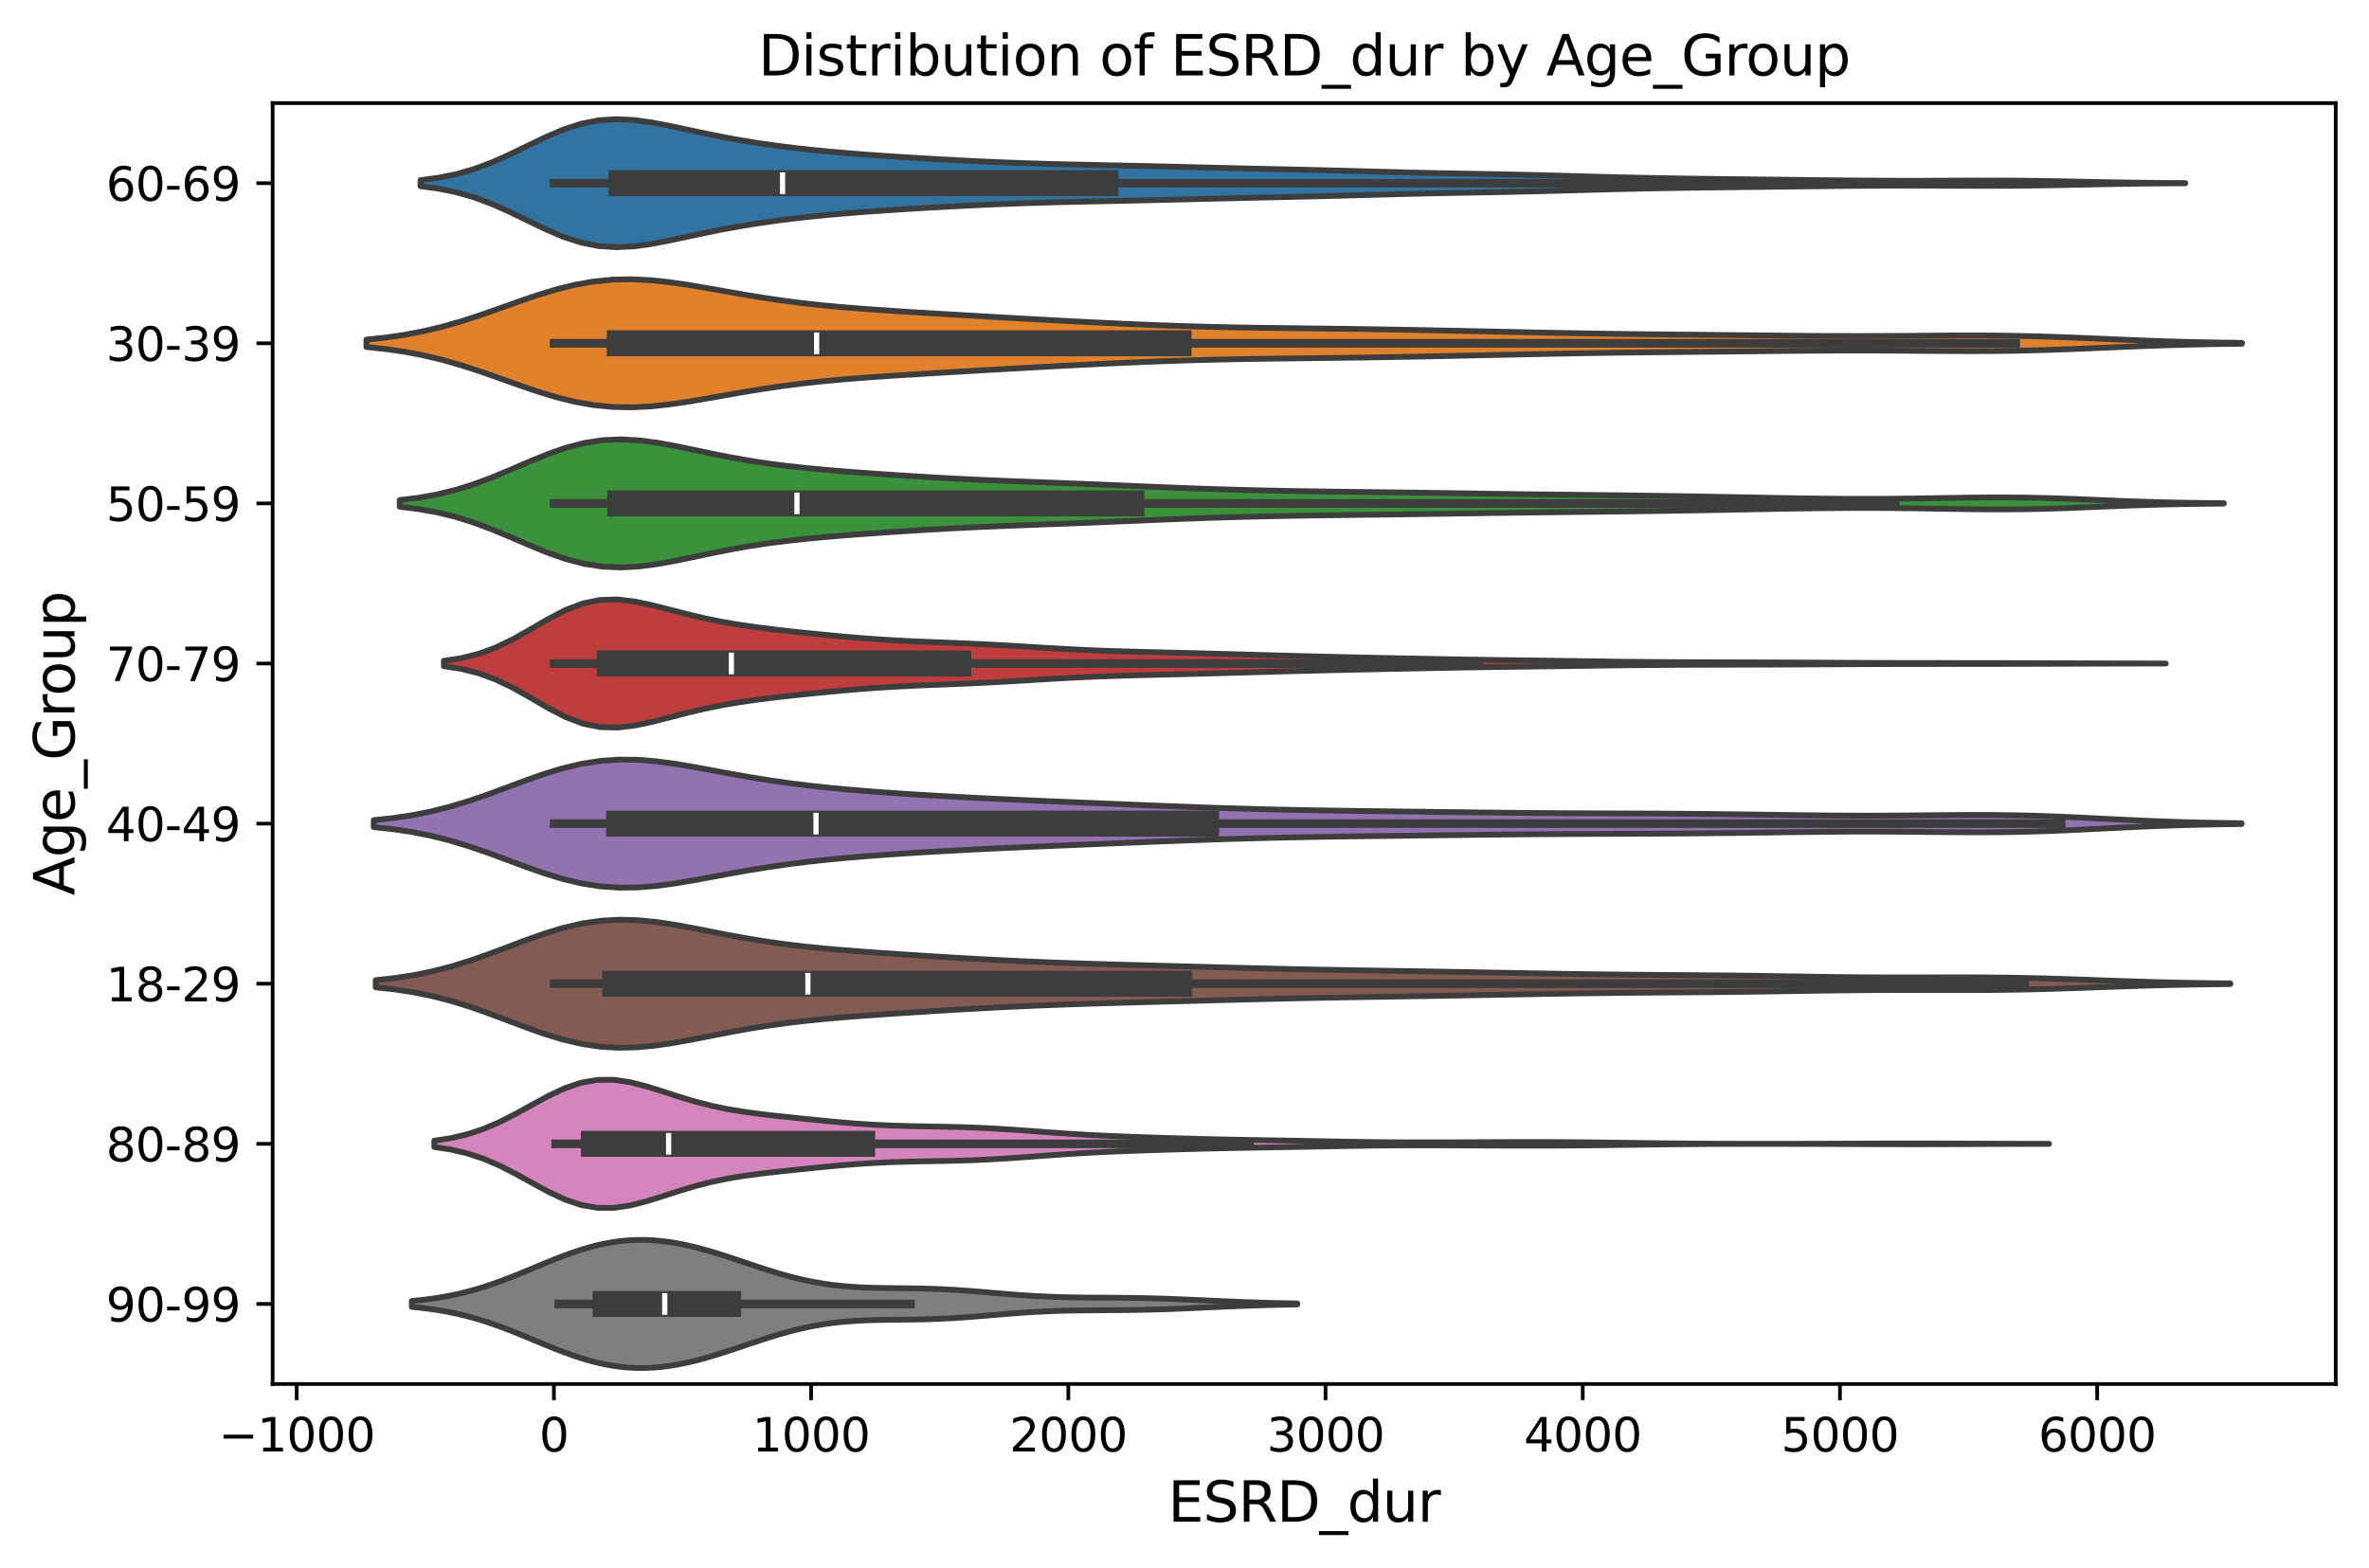 <?xml version="1.0" encoding="utf-8" standalone="no"?>
<!DOCTYPE svg PUBLIC "-//W3C//DTD SVG 1.1//EN"
  "http://www.w3.org/Graphics/SVG/1.1/DTD/svg11.dtd">
<svg xmlns:xlink="http://www.w3.org/1999/xlink" width="512.593pt" height="339.344pt" viewBox="0 0 512.593 339.344" xmlns="http://www.w3.org/2000/svg" version="1.1">
 <defs>
  <style type="text/css">*{stroke-linejoin: round; stroke-linecap: butt}</style>
 </defs>
 <g id="figure_1">
  <g id="patch_1">
   <path d="M 0 339.344 
L 512.593 339.344 
L 512.593 0 
L 0 0 
z
" style="fill: #ffffff"/>
  </g>
  <g id="axes_1">
   <g id="patch_2">
    <path d="M 58.993 299.518 
L 505.393 299.518 
L 505.393 22.318 
L 58.993 22.318 
z
" style="fill: #ffffff"/>
   </g>
   <g id="PolyCollection_1">
    <defs>
     <path id="m662b4019ec" d="M 90.981 -299.046 
L 90.981 -300.356 
L 94.838 -300.868 
L 98.695 -301.649 
L 102.553 -302.751 
L 106.41 -304.185 
L 110.267 -305.9 
L 114.125 -307.776 
L 117.982 -309.636 
L 121.839 -311.283 
L 125.696 -312.543 
L 129.554 -313.309 
L 133.411 -313.561 
L 137.268 -313.36 
L 141.125 -312.823 
L 144.983 -312.084 
L 148.84 -311.26 
L 152.697 -310.437 
L 156.554 -309.666 
L 160.412 -308.968 
L 164.269 -308.348 
L 168.126 -307.8 
L 171.983 -307.317 
L 175.841 -306.893 
L 179.698 -306.519 
L 183.555 -306.187 
L 187.412 -305.888 
L 191.27 -305.615 
L 195.127 -305.362 
L 198.984 -305.125 
L 202.841 -304.902 
L 206.699 -304.692 
L 210.556 -304.497 
L 214.413 -304.319 
L 218.27 -304.161 
L 222.128 -304.022 
L 225.985 -303.903 
L 229.842 -303.802 
L 233.699 -303.713 
L 237.557 -303.631 
L 241.414 -303.551 
L 245.271 -303.469 
L 249.128 -303.382 
L 252.986 -303.291 
L 256.843 -303.196 
L 260.7 -303.101 
L 264.558 -303.008 
L 268.415 -302.918 
L 272.272 -302.831 
L 276.129 -302.745 
L 279.987 -302.66 
L 283.844 -302.571 
L 287.701 -302.477 
L 291.558 -302.377 
L 295.416 -302.272 
L 299.273 -302.166 
L 303.13 -302.063 
L 306.987 -301.968 
L 310.845 -301.883 
L 314.702 -301.808 
L 318.559 -301.74 
L 322.416 -301.672 
L 326.274 -301.598 
L 330.131 -301.514 
L 333.988 -301.42 
L 337.845 -301.316 
L 341.703 -301.209 
L 345.56 -301.103 
L 349.417 -301.003 
L 353.274 -300.913 
L 357.132 -300.833 
L 360.989 -300.764 
L 364.846 -300.704 
L 368.703 -300.651 
L 372.561 -300.603 
L 376.418 -300.558 
L 380.275 -300.515 
L 384.132 -300.471 
L 387.99 -300.427 
L 391.847 -300.382 
L 395.704 -300.338 
L 399.561 -300.298 
L 403.419 -300.264 
L 407.276 -300.239 
L 411.133 -300.227 
L 414.991 -300.226 
L 418.848 -300.236 
L 422.705 -300.252 
L 426.562 -300.268 
L 430.42 -300.274 
L 434.277 -300.265 
L 438.134 -300.235 
L 441.991 -300.184 
L 445.849 -300.116 
L 449.706 -300.039 
L 453.563 -299.96 
L 457.42 -299.887 
L 461.278 -299.827 
L 465.135 -299.781 
L 468.992 -299.748 
L 472.849 -299.727 
L 472.849 -299.674 
L 472.849 -299.674 
L 468.992 -299.653 
L 465.135 -299.62 
L 461.278 -299.574 
L 457.42 -299.514 
L 453.563 -299.442 
L 449.706 -299.363 
L 445.849 -299.285 
L 441.991 -299.217 
L 438.134 -299.166 
L 434.277 -299.136 
L 430.42 -299.127 
L 426.562 -299.134 
L 422.705 -299.149 
L 418.848 -299.165 
L 414.991 -299.175 
L 411.133 -299.175 
L 407.276 -299.162 
L 403.419 -299.138 
L 399.561 -299.104 
L 395.704 -299.063 
L 391.847 -299.019 
L 387.99 -298.975 
L 384.132 -298.93 
L 380.275 -298.887 
L 376.418 -298.843 
L 372.561 -298.799 
L 368.703 -298.751 
L 364.846 -298.698 
L 360.989 -298.637 
L 357.132 -298.568 
L 353.274 -298.488 
L 349.417 -298.398 
L 345.56 -298.298 
L 341.703 -298.192 
L 337.845 -298.085 
L 333.988 -297.982 
L 330.131 -297.887 
L 326.274 -297.803 
L 322.416 -297.73 
L 318.559 -297.661 
L 314.702 -297.593 
L 310.845 -297.518 
L 306.987 -297.433 
L 303.13 -297.338 
L 299.273 -297.235 
L 295.416 -297.129 
L 291.558 -297.024 
L 287.701 -296.924 
L 283.844 -296.83 
L 279.987 -296.741 
L 276.129 -296.656 
L 272.272 -296.571 
L 268.415 -296.484 
L 264.558 -296.394 
L 260.7 -296.3 
L 256.843 -296.205 
L 252.986 -296.111 
L 249.128 -296.019 
L 245.271 -295.932 
L 241.414 -295.85 
L 237.557 -295.77 
L 233.699 -295.689 
L 229.842 -295.6 
L 225.985 -295.498 
L 222.128 -295.379 
L 218.27 -295.241 
L 214.413 -295.082 
L 210.556 -294.904 
L 206.699 -294.709 
L 202.841 -294.5 
L 198.984 -294.276 
L 195.127 -294.039 
L 191.27 -293.786 
L 187.412 -293.513 
L 183.555 -293.214 
L 179.698 -292.882 
L 175.841 -292.508 
L 171.983 -292.084 
L 168.126 -291.602 
L 164.269 -291.054 
L 160.412 -290.433 
L 156.554 -289.735 
L 152.697 -288.964 
L 148.84 -288.142 
L 144.983 -287.318 
L 141.125 -286.578 
L 137.268 -286.041 
L 133.411 -285.841 
L 129.554 -286.092 
L 125.696 -286.858 
L 121.839 -288.118 
L 117.982 -289.765 
L 114.125 -291.626 
L 110.267 -293.502 
L 106.41 -295.217 
L 102.553 -296.65 
L 98.695 -297.752 
L 94.838 -298.533 
L 90.981 -299.046 
z
" style="stroke: #3d3d3d; stroke-width: 1.25"/>
    </defs>
    <g clip-path="url(#paf2dc2a02e)">
     <use xlink:href="#m662b4019ec" x="0" y="339.344" style="fill: #3274a1; stroke: #3d3d3d; stroke-width: 1.25"/>
    </g>
   </g>
   <g id="PolyCollection_2">
    <defs>
     <path id="m701ccc151e" d="M 79.284 -264.25 
L 79.284 -265.851 
L 83.384 -266.282 
L 87.483 -266.875 
L 91.582 -267.654 
L 95.681 -268.632 
L 99.78 -269.801 
L 103.879 -271.131 
L 107.979 -272.567 
L 112.078 -274.032 
L 116.177 -275.436 
L 120.276 -276.687 
L 124.375 -277.703 
L 128.474 -278.426 
L 132.574 -278.828 
L 136.673 -278.911 
L 140.772 -278.709 
L 144.871 -278.276 
L 148.97 -277.679 
L 153.069 -276.985 
L 157.169 -276.257 
L 161.268 -275.542 
L 165.367 -274.877 
L 169.466 -274.279 
L 173.565 -273.756 
L 177.665 -273.306 
L 181.764 -272.919 
L 185.863 -272.583 
L 189.962 -272.284 
L 194.061 -272.01 
L 198.16 -271.753 
L 202.26 -271.504 
L 206.359 -271.26 
L 210.458 -271.02 
L 214.557 -270.782 
L 218.656 -270.548 
L 222.755 -270.319 
L 226.855 -270.094 
L 230.954 -269.876 
L 235.053 -269.666 
L 239.152 -269.465 
L 243.251 -269.274 
L 247.35 -269.098 
L 251.45 -268.937 
L 255.549 -268.795 
L 259.648 -268.673 
L 263.747 -268.571 
L 267.846 -268.487 
L 271.946 -268.42 
L 276.045 -268.364 
L 280.144 -268.315 
L 284.243 -268.268 
L 288.342 -268.218 
L 292.441 -268.164 
L 296.541 -268.104 
L 300.64 -268.037 
L 304.739 -267.965 
L 308.838 -267.887 
L 312.937 -267.805 
L 317.036 -267.721 
L 321.136 -267.634 
L 325.235 -267.545 
L 329.334 -267.458 
L 333.433 -267.372 
L 337.532 -267.291 
L 341.631 -267.216 
L 345.731 -267.148 
L 349.83 -267.089 
L 353.929 -267.038 
L 358.028 -266.993 
L 362.127 -266.953 
L 366.226 -266.914 
L 370.326 -266.874 
L 374.425 -266.833 
L 378.524 -266.789 
L 382.623 -266.745 
L 386.722 -266.703 
L 390.822 -266.666 
L 394.921 -266.638 
L 399.02 -266.622 
L 403.119 -266.62 
L 407.218 -266.633 
L 411.317 -266.657 
L 415.417 -266.688 
L 419.516 -266.718 
L 423.615 -266.74 
L 427.714 -266.744 
L 431.813 -266.721 
L 435.912 -266.666 
L 440.012 -266.576 
L 444.111 -266.453 
L 448.21 -266.304 
L 452.309 -266.135 
L 456.408 -265.96 
L 460.507 -265.787 
L 464.607 -265.626 
L 468.706 -265.485 
L 472.805 -265.366 
L 476.904 -265.272 
L 481.003 -265.2 
L 485.103 -265.148 
L 485.103 -264.954 
L 485.103 -264.954 
L 481.003 -264.901 
L 476.904 -264.83 
L 472.805 -264.735 
L 468.706 -264.617 
L 464.607 -264.475 
L 460.507 -264.315 
L 456.408 -264.142 
L 452.309 -263.966 
L 448.21 -263.798 
L 444.111 -263.648 
L 440.012 -263.525 
L 435.912 -263.436 
L 431.813 -263.38 
L 427.714 -263.358 
L 423.615 -263.361 
L 419.516 -263.383 
L 415.417 -263.413 
L 411.317 -263.444 
L 407.218 -263.468 
L 403.119 -263.481 
L 399.02 -263.479 
L 394.921 -263.463 
L 390.822 -263.436 
L 386.722 -263.399 
L 382.623 -263.356 
L 378.524 -263.312 
L 374.425 -263.269 
L 370.326 -263.227 
L 366.226 -263.188 
L 362.127 -263.148 
L 358.028 -263.108 
L 353.929 -263.063 
L 349.83 -263.012 
L 345.731 -262.953 
L 341.631 -262.886 
L 337.532 -262.811 
L 333.433 -262.729 
L 329.334 -262.644 
L 325.235 -262.556 
L 321.136 -262.468 
L 317.036 -262.381 
L 312.937 -262.296 
L 308.838 -262.214 
L 304.739 -262.137 
L 300.64 -262.064 
L 296.541 -261.997 
L 292.441 -261.937 
L 288.342 -261.883 
L 284.243 -261.834 
L 280.144 -261.786 
L 276.045 -261.737 
L 271.946 -261.681 
L 267.846 -261.614 
L 263.747 -261.53 
L 259.648 -261.428 
L 255.549 -261.306 
L 251.45 -261.164 
L 247.35 -261.003 
L 243.251 -260.827 
L 239.152 -260.637 
L 235.053 -260.436 
L 230.954 -260.225 
L 226.855 -260.007 
L 222.755 -259.783 
L 218.656 -259.553 
L 214.557 -259.319 
L 210.458 -259.081 
L 206.359 -258.841 
L 202.26 -258.597 
L 198.16 -258.349 
L 194.061 -258.091 
L 189.962 -257.817 
L 185.863 -257.518 
L 181.764 -257.182 
L 177.665 -256.795 
L 173.565 -256.345 
L 169.466 -255.822 
L 165.367 -255.225 
L 161.268 -254.559 
L 157.169 -253.844 
L 153.069 -253.116 
L 148.97 -252.422 
L 144.871 -251.825 
L 140.772 -251.393 
L 136.673 -251.191 
L 132.574 -251.274 
L 128.474 -251.675 
L 124.375 -252.398 
L 120.276 -253.414 
L 116.177 -254.665 
L 112.078 -256.069 
L 107.979 -257.534 
L 103.879 -258.97 
L 99.78 -260.301 
L 95.681 -261.47 
L 91.582 -262.447 
L 87.483 -263.227 
L 83.384 -263.819 
L 79.284 -264.25 
z
" style="stroke: #3d3d3d; stroke-width: 1.25"/>
    </defs>
    <g clip-path="url(#paf2dc2a02e)">
     <use xlink:href="#m701ccc151e" x="0" y="339.344" style="fill: #e1812c; stroke: #3d3d3d; stroke-width: 1.25"/>
    </g>
   </g>
   <g id="PolyCollection_3">
    <defs>
     <path id="mc12791e54e" d="M 86.485 -229.677 
L 86.485 -231.124 
L 90.472 -231.609 
L 94.459 -232.316 
L 98.446 -233.282 
L 102.433 -234.522 
L 106.42 -236.008 
L 110.407 -237.669 
L 114.393 -239.387 
L 118.38 -241.019 
L 122.367 -242.419 
L 126.354 -243.464 
L 130.341 -244.082 
L 134.328 -244.261 
L 138.315 -244.044 
L 142.302 -243.519 
L 146.288 -242.791 
L 150.275 -241.965 
L 154.262 -241.129 
L 158.249 -240.342 
L 162.236 -239.641 
L 166.223 -239.035 
L 170.21 -238.521 
L 174.196 -238.085 
L 178.183 -237.708 
L 182.17 -237.374 
L 186.157 -237.069 
L 190.144 -236.784 
L 194.131 -236.514 
L 198.118 -236.258 
L 202.104 -236.019 
L 206.091 -235.799 
L 210.078 -235.599 
L 214.065 -235.418 
L 218.052 -235.253 
L 222.039 -235.099 
L 226.026 -234.951 
L 230.013 -234.801 
L 233.999 -234.646 
L 237.986 -234.484 
L 241.973 -234.317 
L 245.96 -234.147 
L 249.947 -233.979 
L 253.934 -233.817 
L 257.921 -233.665 
L 261.907 -233.526 
L 265.894 -233.401 
L 269.881 -233.292 
L 273.868 -233.198 
L 277.855 -233.117 
L 281.842 -233.048 
L 285.829 -232.989 
L 289.816 -232.937 
L 293.802 -232.888 
L 297.789 -232.84 
L 301.776 -232.79 
L 305.763 -232.737 
L 309.75 -232.681 
L 313.737 -232.622 
L 317.724 -232.562 
L 321.71 -232.503 
L 325.697 -232.447 
L 329.684 -232.394 
L 333.671 -232.346 
L 337.658 -232.3 
L 341.645 -232.256 
L 345.632 -232.212 
L 349.619 -232.165 
L 353.605 -232.114 
L 357.592 -232.059 
L 361.579 -231.999 
L 365.566 -231.933 
L 369.553 -231.863 
L 373.54 -231.79 
L 377.527 -231.715 
L 381.513 -231.64 
L 385.5 -231.568 
L 389.487 -231.502 
L 393.474 -231.448 
L 397.461 -231.408 
L 401.448 -231.387 
L 405.435 -231.388 
L 409.421 -231.411 
L 413.408 -231.456 
L 417.395 -231.515 
L 421.382 -231.582 
L 425.369 -231.644 
L 429.356 -231.687 
L 433.343 -231.698 
L 437.33 -231.669 
L 441.316 -231.595 
L 445.303 -231.479 
L 449.29 -231.332 
L 453.277 -231.169 
L 457.264 -231.004 
L 461.251 -230.851 
L 465.238 -230.72 
L 469.224 -230.616 
L 473.211 -230.538 
L 477.198 -230.484 
L 481.185 -230.448 
L 481.185 -230.353 
L 481.185 -230.353 
L 477.198 -230.317 
L 473.211 -230.263 
L 469.224 -230.186 
L 465.238 -230.081 
L 461.251 -229.95 
L 457.264 -229.798 
L 453.277 -229.633 
L 449.29 -229.469 
L 445.303 -229.322 
L 441.316 -229.207 
L 437.33 -229.132 
L 433.343 -229.103 
L 429.356 -229.114 
L 425.369 -229.157 
L 421.382 -229.219 
L 417.395 -229.286 
L 413.408 -229.346 
L 409.421 -229.39 
L 405.435 -229.413 
L 401.448 -229.414 
L 397.461 -229.393 
L 393.474 -229.354 
L 389.487 -229.299 
L 385.5 -229.233 
L 381.513 -229.161 
L 377.527 -229.086 
L 373.54 -229.011 
L 369.553 -228.938 
L 365.566 -228.868 
L 361.579 -228.803 
L 357.592 -228.742 
L 353.605 -228.687 
L 349.619 -228.636 
L 345.632 -228.59 
L 341.645 -228.545 
L 337.658 -228.501 
L 333.671 -228.456 
L 329.684 -228.407 
L 325.697 -228.355 
L 321.71 -228.298 
L 317.724 -228.239 
L 313.737 -228.179 
L 309.75 -228.12 
L 305.763 -228.064 
L 301.776 -228.011 
L 297.789 -227.962 
L 293.802 -227.913 
L 289.816 -227.864 
L 285.829 -227.812 
L 281.842 -227.753 
L 277.855 -227.684 
L 273.868 -227.603 
L 269.881 -227.509 
L 265.894 -227.4 
L 261.907 -227.276 
L 257.921 -227.136 
L 253.934 -226.984 
L 249.947 -226.822 
L 245.96 -226.654 
L 241.973 -226.484 
L 237.986 -226.317 
L 233.999 -226.155 
L 230.013 -226.001 
L 226.026 -225.851 
L 222.039 -225.702 
L 218.052 -225.548 
L 214.065 -225.383 
L 210.078 -225.202 
L 206.091 -225.002 
L 202.104 -224.782 
L 198.118 -224.543 
L 194.131 -224.287 
L 190.144 -224.017 
L 186.157 -223.732 
L 182.17 -223.427 
L 178.183 -223.093 
L 174.196 -222.716 
L 170.21 -222.28 
L 166.223 -221.766 
L 162.236 -221.161 
L 158.249 -220.459 
L 154.262 -219.673 
L 150.275 -218.836 
L 146.288 -218.01 
L 142.302 -217.282 
L 138.315 -216.757 
L 134.328 -216.541 
L 130.341 -216.719 
L 126.354 -217.337 
L 122.367 -218.382 
L 118.38 -219.782 
L 114.393 -221.414 
L 110.407 -223.132 
L 106.42 -224.793 
L 102.433 -226.279 
L 98.446 -227.519 
L 94.459 -228.486 
L 90.472 -229.192 
L 86.485 -229.677 
z
" style="stroke: #3d3d3d; stroke-width: 1.25"/>
    </defs>
    <g clip-path="url(#paf2dc2a02e)">
     <use xlink:href="#mc12791e54e" x="0" y="339.344" style="fill: #3a923a; stroke: #3d3d3d; stroke-width: 1.25"/>
    </g>
   </g>
   <g id="PolyCollection_4">
    <defs>
     <path id="m56b9ca2298" d="M 96.045 -195.166 
L 96.045 -196.335 
L 99.809 -196.91 
L 103.572 -197.852 
L 107.335 -199.238 
L 111.099 -201.06 
L 114.862 -203.191 
L 118.625 -205.384 
L 122.389 -207.333 
L 126.152 -208.764 
L 129.916 -209.523 
L 133.679 -209.611 
L 137.442 -209.155 
L 141.206 -208.351 
L 144.969 -207.391 
L 148.733 -206.423 
L 152.496 -205.537 
L 156.259 -204.771 
L 160.023 -204.126 
L 163.786 -203.585 
L 167.549 -203.117 
L 171.313 -202.696 
L 175.076 -202.303 
L 178.84 -201.928 
L 182.603 -201.577 
L 186.366 -201.259 
L 190.13 -200.983 
L 193.893 -200.753 
L 197.656 -200.564 
L 201.42 -200.403 
L 205.183 -200.253 
L 208.947 -200.099 
L 212.71 -199.926 
L 216.473 -199.73 
L 220.237 -199.512 
L 224 -199.282 
L 227.764 -199.056 
L 231.527 -198.846 
L 235.29 -198.663 
L 239.054 -198.511 
L 242.817 -198.387 
L 246.58 -198.282 
L 250.344 -198.189 
L 254.107 -198.099 
L 257.871 -198.006 
L 261.634 -197.909 
L 265.397 -197.808 
L 269.161 -197.704 
L 272.924 -197.598 
L 276.688 -197.493 
L 280.451 -197.391 
L 284.214 -197.294 
L 287.978 -197.202 
L 291.741 -197.116 
L 295.504 -197.035 
L 299.268 -196.956 
L 303.031 -196.88 
L 306.795 -196.806 
L 310.558 -196.733 
L 314.321 -196.662 
L 318.085 -196.595 
L 321.848 -196.535 
L 325.611 -196.481 
L 329.375 -196.433 
L 333.138 -196.387 
L 336.902 -196.339 
L 340.665 -196.287 
L 344.428 -196.232 
L 348.192 -196.18 
L 351.955 -196.132 
L 355.719 -196.094 
L 359.482 -196.065 
L 363.245 -196.045 
L 367.009 -196.031 
L 370.772 -196.02 
L 374.535 -196.01 
L 378.299 -196 
L 382.062 -195.989 
L 385.826 -195.976 
L 389.589 -195.961 
L 393.352 -195.943 
L 397.116 -195.923 
L 400.879 -195.903 
L 404.642 -195.886 
L 408.406 -195.873 
L 412.169 -195.865 
L 415.933 -195.86 
L 419.696 -195.858 
L 423.459 -195.856 
L 427.223 -195.853 
L 430.986 -195.849 
L 434.75 -195.842 
L 438.513 -195.833 
L 442.276 -195.822 
L 446.04 -195.81 
L 449.803 -195.797 
L 453.566 -195.784 
L 457.33 -195.774 
L 461.093 -195.765 
L 464.857 -195.759 
L 468.62 -195.755 
L 468.62 -195.746 
L 468.62 -195.746 
L 464.857 -195.742 
L 461.093 -195.736 
L 457.33 -195.728 
L 453.566 -195.717 
L 449.803 -195.704 
L 446.04 -195.691 
L 442.276 -195.679 
L 438.513 -195.668 
L 434.75 -195.659 
L 430.986 -195.653 
L 427.223 -195.648 
L 423.459 -195.645 
L 419.696 -195.643 
L 415.933 -195.641 
L 412.169 -195.636 
L 408.406 -195.628 
L 404.642 -195.615 
L 400.879 -195.598 
L 397.116 -195.578 
L 393.352 -195.559 
L 389.589 -195.541 
L 385.826 -195.525 
L 382.062 -195.512 
L 378.299 -195.501 
L 374.535 -195.491 
L 370.772 -195.481 
L 367.009 -195.47 
L 363.245 -195.456 
L 359.482 -195.436 
L 355.719 -195.407 
L 351.955 -195.369 
L 348.192 -195.322 
L 344.428 -195.269 
L 340.665 -195.215 
L 336.902 -195.163 
L 333.138 -195.114 
L 329.375 -195.068 
L 325.611 -195.02 
L 321.848 -194.967 
L 318.085 -194.906 
L 314.321 -194.84 
L 310.558 -194.769 
L 306.795 -194.695 
L 303.031 -194.621 
L 299.268 -194.545 
L 295.504 -194.467 
L 291.741 -194.385 
L 287.978 -194.299 
L 284.214 -194.207 
L 280.451 -194.11 
L 276.688 -194.008 
L 272.924 -193.903 
L 269.161 -193.798 
L 265.397 -193.693 
L 261.634 -193.592 
L 257.871 -193.495 
L 254.107 -193.403 
L 250.344 -193.313 
L 246.58 -193.219 
L 242.817 -193.115 
L 239.054 -192.99 
L 235.29 -192.838 
L 231.527 -192.655 
L 227.764 -192.446 
L 224 -192.219 
L 220.237 -191.99 
L 216.473 -191.771 
L 212.71 -191.575 
L 208.947 -191.402 
L 205.183 -191.248 
L 201.42 -191.099 
L 197.656 -190.938 
L 193.893 -190.749 
L 190.13 -190.519 
L 186.366 -190.243 
L 182.603 -189.924 
L 178.84 -189.573 
L 175.076 -189.199 
L 171.313 -188.805 
L 167.549 -188.384 
L 163.786 -187.917 
L 160.023 -187.375 
L 156.259 -186.73 
L 152.496 -185.964 
L 148.733 -185.078 
L 144.969 -184.11 
L 141.206 -183.15 
L 137.442 -182.346 
L 133.679 -181.891 
L 129.916 -181.978 
L 126.152 -182.737 
L 122.389 -184.169 
L 118.625 -186.117 
L 114.862 -188.31 
L 111.099 -190.441 
L 107.335 -192.263 
L 103.572 -193.649 
L 99.809 -194.592 
L 96.045 -195.166 
z
" style="stroke: #3d3d3d; stroke-width: 1.25"/>
    </defs>
    <g clip-path="url(#paf2dc2a02e)">
     <use xlink:href="#m56b9ca2298" x="0" y="339.344" style="fill: #c03d3e; stroke: #3d3d3d; stroke-width: 1.25"/>
    </g>
   </g>
   <g id="PolyCollection_5">
    <defs>
     <path id="mba56d33ecd" d="M 80.869 -160.343 
L 80.869 -161.858 
L 84.951 -162.289 
L 89.033 -162.893 
L 93.116 -163.697 
L 97.198 -164.716 
L 101.28 -165.942 
L 105.363 -167.339 
L 109.445 -168.844 
L 113.527 -170.368 
L 117.61 -171.807 
L 121.692 -173.057 
L 125.774 -174.032 
L 129.857 -174.673 
L 133.939 -174.961 
L 138.021 -174.912 
L 142.104 -174.578 
L 146.186 -174.028 
L 150.268 -173.341 
L 154.351 -172.589 
L 158.433 -171.832 
L 162.515 -171.113 
L 166.598 -170.458 
L 170.68 -169.875 
L 174.763 -169.365 
L 178.845 -168.92 
L 182.927 -168.531 
L 187.01 -168.186 
L 191.092 -167.877 
L 195.174 -167.596 
L 199.257 -167.338 
L 203.339 -167.099 
L 207.421 -166.875 
L 211.504 -166.665 
L 215.586 -166.466 
L 219.668 -166.278 
L 223.751 -166.097 
L 227.833 -165.921 
L 231.915 -165.749 
L 235.998 -165.579 
L 240.08 -165.41 
L 244.162 -165.242 
L 248.245 -165.076 
L 252.327 -164.913 
L 256.41 -164.757 
L 260.492 -164.609 
L 264.574 -164.473 
L 268.657 -164.348 
L 272.739 -164.237 
L 276.821 -164.138 
L 280.904 -164.052 
L 284.986 -163.978 
L 289.068 -163.912 
L 293.151 -163.854 
L 297.233 -163.8 
L 301.315 -163.749 
L 305.398 -163.699 
L 309.48 -163.649 
L 313.562 -163.598 
L 317.645 -163.549 
L 321.727 -163.501 
L 325.809 -163.457 
L 329.892 -163.419 
L 333.974 -163.386 
L 338.056 -163.359 
L 342.139 -163.338 
L 346.221 -163.321 
L 350.304 -163.306 
L 354.386 -163.29 
L 358.468 -163.271 
L 362.551 -163.247 
L 366.633 -163.216 
L 370.715 -163.177 
L 374.798 -163.131 
L 378.88 -163.078 
L 382.962 -163.022 
L 387.045 -162.965 
L 391.127 -162.912 
L 395.209 -162.869 
L 399.292 -162.839 
L 403.374 -162.827 
L 407.456 -162.835 
L 411.539 -162.859 
L 415.621 -162.896 
L 419.703 -162.937 
L 423.786 -162.97 
L 427.868 -162.984 
L 431.95 -162.966 
L 436.033 -162.91 
L 440.115 -162.81 
L 444.198 -162.67 
L 448.28 -162.495 
L 452.362 -162.299 
L 456.445 -162.094 
L 460.527 -161.894 
L 464.609 -161.71 
L 468.692 -161.551 
L 472.774 -161.421 
L 476.856 -161.319 
L 480.939 -161.244 
L 485.021 -161.191 
L 485.021 -161.011 
L 485.021 -161.011 
L 480.939 -160.957 
L 476.856 -160.882 
L 472.774 -160.78 
L 468.692 -160.65 
L 464.609 -160.491 
L 460.527 -160.308 
L 456.445 -160.108 
L 452.362 -159.903 
L 448.28 -159.706 
L 444.198 -159.532 
L 440.115 -159.391 
L 436.033 -159.291 
L 431.95 -159.235 
L 427.868 -159.218 
L 423.786 -159.231 
L 419.703 -159.265 
L 415.621 -159.305 
L 411.539 -159.342 
L 407.456 -159.367 
L 403.374 -159.374 
L 399.292 -159.362 
L 395.209 -159.333 
L 391.127 -159.289 
L 387.045 -159.237 
L 382.962 -159.18 
L 378.88 -159.123 
L 374.798 -159.07 
L 370.715 -159.024 
L 366.633 -158.985 
L 362.551 -158.954 
L 358.468 -158.93 
L 354.386 -158.911 
L 350.304 -158.896 
L 346.221 -158.88 
L 342.139 -158.863 
L 338.056 -158.842 
L 333.974 -158.816 
L 329.892 -158.783 
L 325.809 -158.744 
L 321.727 -158.7 
L 317.645 -158.652 
L 313.562 -158.603 
L 309.48 -158.553 
L 305.398 -158.503 
L 301.315 -158.452 
L 297.233 -158.401 
L 293.151 -158.348 
L 289.068 -158.289 
L 284.986 -158.224 
L 280.904 -158.149 
L 276.821 -158.063 
L 272.739 -157.965 
L 268.657 -157.853 
L 264.574 -157.729 
L 260.492 -157.592 
L 256.41 -157.444 
L 252.327 -157.288 
L 248.245 -157.126 
L 244.162 -156.96 
L 240.08 -156.791 
L 235.998 -156.622 
L 231.915 -156.452 
L 227.833 -156.28 
L 223.751 -156.105 
L 219.668 -155.924 
L 215.586 -155.735 
L 211.504 -155.537 
L 207.421 -155.326 
L 203.339 -155.103 
L 199.257 -154.863 
L 195.174 -154.605 
L 191.092 -154.324 
L 187.01 -154.015 
L 182.927 -153.67 
L 178.845 -153.281 
L 174.763 -152.836 
L 170.68 -152.326 
L 166.598 -151.743 
L 162.515 -151.088 
L 158.433 -150.369 
L 154.351 -149.613 
L 150.268 -148.861 
L 146.186 -148.173 
L 142.104 -147.623 
L 138.021 -147.289 
L 133.939 -147.241 
L 129.857 -147.528 
L 125.774 -148.169 
L 121.692 -149.144 
L 117.61 -150.394 
L 113.527 -151.833 
L 109.445 -153.357 
L 105.363 -154.862 
L 101.28 -156.26 
L 97.198 -157.485 
L 93.116 -158.504 
L 89.033 -159.308 
L 84.951 -159.912 
L 80.869 -160.343 
z
" style="stroke: #3d3d3d; stroke-width: 1.25"/>
    </defs>
    <g clip-path="url(#paf2dc2a02e)">
     <use xlink:href="#mba56d33ecd" x="0" y="339.344" style="fill: #9372b2; stroke: #3d3d3d; stroke-width: 1.25"/>
    </g>
   </g>
   <g id="PolyCollection_6">
    <defs>
     <path id="m9b4d5748d4" d="M 81.291 -125.675 
L 81.291 -127.226 
L 85.345 -127.668 
L 89.398 -128.286 
L 93.452 -129.108 
L 97.506 -130.147 
L 101.559 -131.394 
L 105.613 -132.812 
L 109.666 -134.333 
L 113.72 -135.865 
L 117.773 -137.3 
L 121.827 -138.535 
L 125.881 -139.479 
L 129.934 -140.077 
L 133.988 -140.311 
L 138.041 -140.201 
L 142.095 -139.801 
L 146.148 -139.189 
L 150.202 -138.446 
L 154.256 -137.651 
L 158.309 -136.867 
L 162.363 -136.14 
L 166.416 -135.495 
L 170.47 -134.938 
L 174.523 -134.464 
L 178.577 -134.06 
L 182.631 -133.71 
L 186.684 -133.397 
L 190.738 -133.109 
L 194.791 -132.835 
L 198.845 -132.572 
L 202.898 -132.318 
L 206.952 -132.074 
L 211.006 -131.842 
L 215.059 -131.625 
L 219.113 -131.425 
L 223.166 -131.242 
L 227.22 -131.077 
L 231.273 -130.928 
L 235.327 -130.793 
L 239.381 -130.669 
L 243.434 -130.553 
L 247.488 -130.442 
L 251.541 -130.334 
L 255.595 -130.227 
L 259.648 -130.12 
L 263.702 -130.013 
L 267.755 -129.908 
L 271.809 -129.806 
L 275.863 -129.709 
L 279.916 -129.618 
L 283.97 -129.534 
L 288.023 -129.458 
L 292.077 -129.387 
L 296.13 -129.32 
L 300.184 -129.256 
L 304.238 -129.191 
L 308.291 -129.124 
L 312.345 -129.056 
L 316.398 -128.985 
L 320.452 -128.913 
L 324.505 -128.839 
L 328.559 -128.766 
L 332.613 -128.693 
L 336.666 -128.624 
L 340.72 -128.56 
L 344.773 -128.503 
L 348.827 -128.453 
L 352.88 -128.41 
L 356.934 -128.375 
L 360.988 -128.344 
L 365.041 -128.315 
L 369.095 -128.284 
L 373.148 -128.248 
L 377.202 -128.203 
L 381.255 -128.149 
L 385.309 -128.089 
L 389.363 -128.024 
L 393.416 -127.961 
L 397.47 -127.905 
L 401.523 -127.86 
L 405.577 -127.83 
L 409.63 -127.816 
L 413.684 -127.816 
L 417.738 -127.823 
L 421.791 -127.831 
L 425.845 -127.831 
L 429.898 -127.814 
L 433.952 -127.774 
L 438.005 -127.706 
L 442.059 -127.611 
L 446.113 -127.491 
L 450.166 -127.355 
L 454.22 -127.21 
L 458.273 -127.066 
L 462.327 -126.931 
L 466.38 -126.811 
L 470.434 -126.711 
L 474.488 -126.632 
L 478.541 -126.572 
L 482.595 -126.528 
L 482.595 -126.373 
L 482.595 -126.373 
L 478.541 -126.33 
L 474.488 -126.269 
L 470.434 -126.19 
L 466.38 -126.09 
L 462.327 -125.971 
L 458.273 -125.836 
L 454.22 -125.692 
L 450.166 -125.547 
L 446.113 -125.41 
L 442.059 -125.291 
L 438.005 -125.195 
L 433.952 -125.128 
L 429.898 -125.087 
L 425.845 -125.07 
L 421.791 -125.07 
L 417.738 -125.078 
L 413.684 -125.086 
L 409.63 -125.085 
L 405.577 -125.071 
L 401.523 -125.041 
L 397.47 -124.997 
L 393.416 -124.94 
L 389.363 -124.877 
L 385.309 -124.813 
L 381.255 -124.752 
L 377.202 -124.699 
L 373.148 -124.654 
L 369.095 -124.617 
L 365.041 -124.586 
L 360.988 -124.557 
L 356.934 -124.526 
L 352.88 -124.491 
L 348.827 -124.449 
L 344.773 -124.399 
L 340.72 -124.341 
L 336.666 -124.277 
L 332.613 -124.208 
L 328.559 -124.136 
L 324.505 -124.062 
L 320.452 -123.989 
L 316.398 -123.916 
L 312.345 -123.845 
L 308.291 -123.777 
L 304.238 -123.711 
L 300.184 -123.646 
L 296.13 -123.581 
L 292.077 -123.514 
L 288.023 -123.443 
L 283.97 -123.367 
L 279.916 -123.283 
L 275.863 -123.193 
L 271.809 -123.095 
L 267.755 -122.993 
L 263.702 -122.888 
L 259.648 -122.781 
L 255.595 -122.674 
L 251.541 -122.567 
L 247.488 -122.459 
L 243.434 -122.349 
L 239.381 -122.233 
L 235.327 -122.108 
L 231.273 -121.973 
L 227.22 -121.824 
L 223.166 -121.659 
L 219.113 -121.476 
L 215.059 -121.276 
L 211.006 -121.059 
L 206.952 -120.828 
L 202.898 -120.583 
L 198.845 -120.329 
L 194.791 -120.066 
L 190.738 -119.793 
L 186.684 -119.504 
L 182.631 -119.191 
L 178.577 -118.841 
L 174.523 -118.437 
L 170.47 -117.964 
L 166.416 -117.407 
L 162.363 -116.761 
L 158.309 -116.034 
L 154.256 -115.25 
L 150.202 -114.455 
L 146.148 -113.712 
L 142.095 -113.1 
L 138.041 -112.701 
L 133.988 -112.591 
L 129.934 -112.824 
L 125.881 -113.422 
L 121.827 -114.367 
L 117.773 -115.601 
L 113.72 -117.037 
L 109.666 -118.568 
L 105.613 -120.089 
L 101.559 -121.507 
L 97.506 -122.754 
L 93.452 -123.794 
L 89.398 -124.615 
L 85.345 -125.233 
L 81.291 -125.675 
z
" style="stroke: #3d3d3d; stroke-width: 1.25"/>
    </defs>
    <g clip-path="url(#paf2dc2a02e)">
     <use xlink:href="#m9b4d5748d4" x="0" y="339.344" style="fill: #845b53; stroke: #3d3d3d; stroke-width: 1.25"/>
    </g>
   </g>
   <g id="PolyCollection_7">
    <defs>
     <path id="m31dd9e8ef4" d="M 93.976 -91.117 
L 93.976 -92.484 
L 97.505 -93.022 
L 101.034 -93.844 
L 104.563 -95.004 
L 108.092 -96.513 
L 111.621 -98.311 
L 115.151 -100.267 
L 118.68 -102.182 
L 122.209 -103.836 
L 125.738 -105.032 
L 129.267 -105.648 
L 132.796 -105.661 
L 136.326 -105.146 
L 139.855 -104.249 
L 143.384 -103.147 
L 146.913 -102.004 
L 150.442 -100.945 
L 153.971 -100.039 
L 157.501 -99.306 
L 161.03 -98.726 
L 164.559 -98.255 
L 168.088 -97.85 
L 171.617 -97.474 
L 175.147 -97.11 
L 178.676 -96.759 
L 182.205 -96.433 
L 185.734 -96.152 
L 189.263 -95.928 
L 192.792 -95.766 
L 196.322 -95.658 
L 199.851 -95.585 
L 203.38 -95.523 
L 206.909 -95.448 
L 210.438 -95.337 
L 213.967 -95.179 
L 217.497 -94.974 
L 221.026 -94.732 
L 224.555 -94.472 
L 228.084 -94.213 
L 231.613 -93.972 
L 235.142 -93.761 
L 238.672 -93.58 
L 242.201 -93.427 
L 245.73 -93.293 
L 249.259 -93.173 
L 252.788 -93.061 
L 256.317 -92.958 
L 259.847 -92.863 
L 263.376 -92.78 
L 266.905 -92.707 
L 270.434 -92.642 
L 273.963 -92.581 
L 277.492 -92.521 
L 281.022 -92.459 
L 284.551 -92.394 
L 288.08 -92.328 
L 291.609 -92.266 
L 295.138 -92.211 
L 298.667 -92.168 
L 302.197 -92.138 
L 305.726 -92.123 
L 309.255 -92.122 
L 312.784 -92.13 
L 316.313 -92.145 
L 319.842 -92.163 
L 323.372 -92.179 
L 326.901 -92.191 
L 330.43 -92.196 
L 333.959 -92.194 
L 337.488 -92.181 
L 341.018 -92.157 
L 344.547 -92.123 
L 348.076 -92.081 
L 351.605 -92.033 
L 355.134 -91.985 
L 358.663 -91.939 
L 362.193 -91.9 
L 365.722 -91.868 
L 369.251 -91.844 
L 372.78 -91.827 
L 376.309 -91.817 
L 379.838 -91.812 
L 383.368 -91.812 
L 386.897 -91.815 
L 390.426 -91.822 
L 393.955 -91.831 
L 397.484 -91.843 
L 401.013 -91.857 
L 404.543 -91.87 
L 408.072 -91.88 
L 411.601 -91.886 
L 415.13 -91.886 
L 418.659 -91.881 
L 422.188 -91.871 
L 425.718 -91.859 
L 429.247 -91.845 
L 432.776 -91.833 
L 436.305 -91.822 
L 439.834 -91.814 
L 443.363 -91.808 
L 443.363 -91.793 
L 443.363 -91.793 
L 439.834 -91.787 
L 436.305 -91.779 
L 432.776 -91.769 
L 429.247 -91.756 
L 425.718 -91.743 
L 422.188 -91.73 
L 418.659 -91.72 
L 415.13 -91.715 
L 411.601 -91.715 
L 408.072 -91.721 
L 404.543 -91.732 
L 401.013 -91.744 
L 397.484 -91.758 
L 393.955 -91.77 
L 390.426 -91.78 
L 386.897 -91.786 
L 383.368 -91.789 
L 379.838 -91.789 
L 376.309 -91.784 
L 372.78 -91.774 
L 369.251 -91.758 
L 365.722 -91.734 
L 362.193 -91.702 
L 358.663 -91.662 
L 355.134 -91.616 
L 351.605 -91.568 
L 348.076 -91.52 
L 344.547 -91.478 
L 341.018 -91.444 
L 337.488 -91.421 
L 333.959 -91.408 
L 330.43 -91.405 
L 326.901 -91.41 
L 323.372 -91.422 
L 319.842 -91.439 
L 316.313 -91.456 
L 312.784 -91.471 
L 309.255 -91.48 
L 305.726 -91.478 
L 302.197 -91.463 
L 298.667 -91.433 
L 295.138 -91.39 
L 291.609 -91.335 
L 288.08 -91.273 
L 284.551 -91.208 
L 281.022 -91.143 
L 277.492 -91.08 
L 273.963 -91.02 
L 270.434 -90.959 
L 266.905 -90.895 
L 263.376 -90.822 
L 259.847 -90.738 
L 256.317 -90.644 
L 252.788 -90.54 
L 249.259 -90.428 
L 245.73 -90.308 
L 242.201 -90.174 
L 238.672 -90.021 
L 235.142 -89.841 
L 231.613 -89.629 
L 228.084 -89.389 
L 224.555 -89.13 
L 221.026 -88.869 
L 217.497 -88.628 
L 213.967 -88.422 
L 210.438 -88.265 
L 206.909 -88.154 
L 203.38 -88.078 
L 199.851 -88.016 
L 196.322 -87.943 
L 192.792 -87.835 
L 189.263 -87.673 
L 185.734 -87.449 
L 182.205 -87.168 
L 178.676 -86.843 
L 175.147 -86.492 
L 171.617 -86.128 
L 168.088 -85.752 
L 164.559 -85.346 
L 161.03 -84.876 
L 157.501 -84.295 
L 153.971 -83.562 
L 150.442 -82.657 
L 146.913 -81.597 
L 143.384 -80.454 
L 139.855 -79.352 
L 136.326 -78.456 
L 132.796 -77.941 
L 129.267 -77.953 
L 125.738 -78.569 
L 122.209 -79.765 
L 118.68 -81.419 
L 115.151 -83.335 
L 111.621 -85.29 
L 108.092 -87.089 
L 104.563 -88.597 
L 101.034 -89.757 
L 97.505 -90.579 
L 93.976 -91.117 
z
" style="stroke: #3d3d3d; stroke-width: 1.25"/>
    </defs>
    <g clip-path="url(#paf2dc2a02e)">
     <use xlink:href="#m31dd9e8ef4" x="0" y="339.344" style="fill: #d684bd; stroke: #3d3d3d; stroke-width: 1.25"/>
    </g>
   </g>
   <g id="PolyCollection_8">
    <defs>
     <path id="m1b659b472e" d="M 89.108 -56.511 
L 89.108 -57.791 
L 91.043 -57.983 
L 92.978 -58.22 
L 94.914 -58.506 
L 96.849 -58.846 
L 98.785 -59.244 
L 100.72 -59.703 
L 102.655 -60.225 
L 104.591 -60.807 
L 106.526 -61.448 
L 108.462 -62.142 
L 110.397 -62.88 
L 112.333 -63.654 
L 114.268 -64.45 
L 116.203 -65.257 
L 118.139 -66.059 
L 120.074 -66.841 
L 122.01 -67.589 
L 123.945 -68.289 
L 125.88 -68.928 
L 127.816 -69.494 
L 129.751 -69.98 
L 131.687 -70.377 
L 133.622 -70.68 
L 135.557 -70.888 
L 137.493 -70.997 
L 139.428 -71.011 
L 141.364 -70.93 
L 143.299 -70.758 
L 145.234 -70.501 
L 147.17 -70.165 
L 149.105 -69.756 
L 151.041 -69.282 
L 152.976 -68.752 
L 154.912 -68.177 
L 156.847 -67.566 
L 158.782 -66.93 
L 160.718 -66.28 
L 162.653 -65.629 
L 164.589 -64.987 
L 166.524 -64.366 
L 168.459 -63.776 
L 170.395 -63.226 
L 172.33 -62.724 
L 174.266 -62.274 
L 176.201 -61.882 
L 178.136 -61.549 
L 180.072 -61.274 
L 182.007 -61.056 
L 183.943 -60.889 
L 185.878 -60.767 
L 187.813 -60.683 
L 189.749 -60.629 
L 191.684 -60.595 
L 193.62 -60.573 
L 195.555 -60.553 
L 197.49 -60.528 
L 199.426 -60.491 
L 201.361 -60.438 
L 203.297 -60.365 
L 205.232 -60.27 
L 207.168 -60.155 
L 209.103 -60.021 
L 211.038 -59.873 
L 212.974 -59.714 
L 214.909 -59.55 
L 216.845 -59.386 
L 218.78 -59.229 
L 220.715 -59.083 
L 222.651 -58.952 
L 224.586 -58.838 
L 226.522 -58.744 
L 228.457 -58.669 
L 230.392 -58.613 
L 232.328 -58.572 
L 234.263 -58.545 
L 236.199 -58.527 
L 238.134 -58.514 
L 240.069 -58.503 
L 242.005 -58.489 
L 243.94 -58.47 
L 245.876 -58.442 
L 247.811 -58.405 
L 249.746 -58.357 
L 251.682 -58.298 
L 253.617 -58.23 
L 255.553 -58.154 
L 257.488 -58.071 
L 259.424 -57.985 
L 261.359 -57.896 
L 263.294 -57.808 
L 265.23 -57.722 
L 267.165 -57.641 
L 269.101 -57.566 
L 271.036 -57.497 
L 272.971 -57.436 
L 274.907 -57.382 
L 276.842 -57.336 
L 278.778 -57.297 
L 280.713 -57.264 
L 280.713 -57.037 
L 280.713 -57.037 
L 278.778 -57.005 
L 276.842 -56.966 
L 274.907 -56.919 
L 272.971 -56.866 
L 271.036 -56.804 
L 269.101 -56.735 
L 267.165 -56.66 
L 265.23 -56.579 
L 263.294 -56.493 
L 261.359 -56.405 
L 259.424 -56.317 
L 257.488 -56.23 
L 255.553 -56.147 
L 253.617 -56.071 
L 251.682 -56.003 
L 249.746 -55.944 
L 247.811 -55.897 
L 245.876 -55.859 
L 243.94 -55.832 
L 242.005 -55.812 
L 240.069 -55.798 
L 238.134 -55.787 
L 236.199 -55.774 
L 234.263 -55.756 
L 232.328 -55.729 
L 230.392 -55.689 
L 228.457 -55.632 
L 226.522 -55.557 
L 224.586 -55.463 
L 222.651 -55.349 
L 220.715 -55.218 
L 218.78 -55.072 
L 216.845 -54.915 
L 214.909 -54.752 
L 212.974 -54.588 
L 211.038 -54.429 
L 209.103 -54.28 
L 207.168 -54.146 
L 205.232 -54.031 
L 203.297 -53.937 
L 201.361 -53.863 
L 199.426 -53.81 
L 197.49 -53.773 
L 195.555 -53.748 
L 193.62 -53.729 
L 191.684 -53.706 
L 189.749 -53.672 
L 187.813 -53.618 
L 185.878 -53.534 
L 183.943 -53.413 
L 182.007 -53.246 
L 180.072 -53.027 
L 178.136 -52.752 
L 176.201 -52.419 
L 174.266 -52.027 
L 172.33 -51.578 
L 170.395 -51.075 
L 168.459 -50.525 
L 166.524 -49.935 
L 164.589 -49.314 
L 162.653 -48.672 
L 160.718 -48.021 
L 158.782 -47.372 
L 156.847 -46.736 
L 154.912 -46.124 
L 152.976 -45.549 
L 151.041 -45.019 
L 149.105 -44.546 
L 147.17 -44.137 
L 145.234 -43.8 
L 143.299 -43.543 
L 141.364 -43.372 
L 139.428 -43.291 
L 137.493 -43.304 
L 135.557 -43.414 
L 133.622 -43.621 
L 131.687 -43.924 
L 129.751 -44.321 
L 127.816 -44.807 
L 125.88 -45.374 
L 123.945 -46.013 
L 122.01 -46.712 
L 120.074 -47.46 
L 118.139 -48.243 
L 116.203 -49.044 
L 114.268 -49.851 
L 112.333 -50.647 
L 110.397 -51.421 
L 108.462 -52.16 
L 106.526 -52.853 
L 104.591 -53.494 
L 102.655 -54.077 
L 100.72 -54.598 
L 98.785 -55.057 
L 96.849 -55.456 
L 94.914 -55.796 
L 92.978 -56.081 
L 91.043 -56.318 
L 89.108 -56.511 
z
" style="stroke: #3d3d3d; stroke-width: 1.25"/>
    </defs>
    <g clip-path="url(#paf2dc2a02e)">
     <use xlink:href="#m1b659b472e" x="0" y="339.344" style="fill: #7f7f7f; stroke: #3d3d3d; stroke-width: 1.25"/>
    </g>
   </g>
   <g id="matplotlib.axis_1">
    <g id="xtick_1">
     <g id="line2d_1">
      <defs>
       <path id="mfeb8609da3" d="M 0 0 
L 0 3.5 
" style="stroke: #000000; stroke-width: 0.8"/>
      </defs>
      <g>
       <use xlink:href="#mfeb8609da3" x="64.197" y="299.518" style="stroke: #000000; stroke-width: 0.8"/>
      </g>
     </g>
     <g id="text_1">
      <!-- −1000 -->
      <g transform="translate(47.282 314.117) scale(0.1 -0.1)">
       <defs>
        <path id="DejaVuSans-2212" d="M 678 2272 
L 4684 2272 
L 4684 1741 
L 678 1741 
L 678 2272 
z
" transform="scale(0.016)"/>
        <path id="DejaVuSans-31" d="M 794 531 
L 1825 531 
L 1825 4091 
L 703 3866 
L 703 4441 
L 1819 4666 
L 2450 4666 
L 2450 531 
L 3481 531 
L 3481 0 
L 794 0 
L 794 531 
z
" transform="scale(0.016)"/>
        <path id="DejaVuSans-30" d="M 2034 4250 
Q 1547 4250 1301 3770 
Q 1056 3291 1056 2328 
Q 1056 1369 1301 889 
Q 1547 409 2034 409 
Q 2525 409 2770 889 
Q 3016 1369 3016 2328 
Q 3016 3291 2770 3770 
Q 2525 4250 2034 4250 
z
M 2034 4750 
Q 2819 4750 3233 4129 
Q 3647 3509 3647 2328 
Q 3647 1150 3233 529 
Q 2819 -91 2034 -91 
Q 1250 -91 836 529 
Q 422 1150 422 2328 
Q 422 3509 836 4129 
Q 1250 4750 2034 4750 
z
" transform="scale(0.016)"/>
       </defs>
       <use xlink:href="#DejaVuSans-2212"/>
       <use xlink:href="#DejaVuSans-31" x="83.789"/>
       <use xlink:href="#DejaVuSans-30" x="147.412"/>
       <use xlink:href="#DejaVuSans-30" x="211.035"/>
       <use xlink:href="#DejaVuSans-30" x="274.658"/>
      </g>
     </g>
    </g>
    <g id="xtick_2">
     <g id="line2d_2">
      <g>
       <use xlink:href="#mfeb8609da3" x="119.851" y="299.518" style="stroke: #000000; stroke-width: 0.8"/>
      </g>
     </g>
     <g id="text_2">
      <!-- 0 -->
      <g transform="translate(116.67 314.117) scale(0.1 -0.1)">
       <use xlink:href="#DejaVuSans-30"/>
      </g>
     </g>
    </g>
    <g id="xtick_3">
     <g id="line2d_3">
      <g>
       <use xlink:href="#mfeb8609da3" x="175.505" y="299.518" style="stroke: #000000; stroke-width: 0.8"/>
      </g>
     </g>
     <g id="text_3">
      <!-- 1000 -->
      <g transform="translate(162.78 314.117) scale(0.1 -0.1)">
       <use xlink:href="#DejaVuSans-31"/>
       <use xlink:href="#DejaVuSans-30" x="63.623"/>
       <use xlink:href="#DejaVuSans-30" x="127.246"/>
       <use xlink:href="#DejaVuSans-30" x="190.869"/>
      </g>
     </g>
    </g>
    <g id="xtick_4">
     <g id="line2d_4">
      <g>
       <use xlink:href="#mfeb8609da3" x="231.159" y="299.518" style="stroke: #000000; stroke-width: 0.8"/>
      </g>
     </g>
     <g id="text_4">
      <!-- 2000 -->
      <g transform="translate(218.434 314.117) scale(0.1 -0.1)">
       <defs>
        <path id="DejaVuSans-32" d="M 1228 531 
L 3431 531 
L 3431 0 
L 469 0 
L 469 531 
Q 828 903 1448 1529 
Q 2069 2156 2228 2338 
Q 2531 2678 2651 2914 
Q 2772 3150 2772 3378 
Q 2772 3750 2511 3984 
Q 2250 4219 1831 4219 
Q 1534 4219 1204 4116 
Q 875 4013 500 3803 
L 500 4441 
Q 881 4594 1212 4672 
Q 1544 4750 1819 4750 
Q 2544 4750 2975 4387 
Q 3406 4025 3406 3419 
Q 3406 3131 3298 2873 
Q 3191 2616 2906 2266 
Q 2828 2175 2409 1742 
Q 1991 1309 1228 531 
z
" transform="scale(0.016)"/>
       </defs>
       <use xlink:href="#DejaVuSans-32"/>
       <use xlink:href="#DejaVuSans-30" x="63.623"/>
       <use xlink:href="#DejaVuSans-30" x="127.246"/>
       <use xlink:href="#DejaVuSans-30" x="190.869"/>
      </g>
     </g>
    </g>
    <g id="xtick_5">
     <g id="line2d_5">
      <g>
       <use xlink:href="#mfeb8609da3" x="286.813" y="299.518" style="stroke: #000000; stroke-width: 0.8"/>
      </g>
     </g>
     <g id="text_5">
      <!-- 3000 -->
      <g transform="translate(274.088 314.117) scale(0.1 -0.1)">
       <defs>
        <path id="DejaVuSans-33" d="M 2597 2516 
Q 3050 2419 3304 2112 
Q 3559 1806 3559 1356 
Q 3559 666 3084 287 
Q 2609 -91 1734 -91 
Q 1441 -91 1130 -33 
Q 819 25 488 141 
L 488 750 
Q 750 597 1062 519 
Q 1375 441 1716 441 
Q 2309 441 2620 675 
Q 2931 909 2931 1356 
Q 2931 1769 2642 2001 
Q 2353 2234 1838 2234 
L 1294 2234 
L 1294 2753 
L 1863 2753 
Q 2328 2753 2575 2939 
Q 2822 3125 2822 3475 
Q 2822 3834 2567 4026 
Q 2313 4219 1838 4219 
Q 1578 4219 1281 4162 
Q 984 4106 628 3988 
L 628 4550 
Q 988 4650 1302 4700 
Q 1616 4750 1894 4750 
Q 2613 4750 3031 4423 
Q 3450 4097 3450 3541 
Q 3450 3153 3228 2886 
Q 3006 2619 2597 2516 
z
" transform="scale(0.016)"/>
       </defs>
       <use xlink:href="#DejaVuSans-33"/>
       <use xlink:href="#DejaVuSans-30" x="63.623"/>
       <use xlink:href="#DejaVuSans-30" x="127.246"/>
       <use xlink:href="#DejaVuSans-30" x="190.869"/>
      </g>
     </g>
    </g>
    <g id="xtick_6">
     <g id="line2d_6">
      <g>
       <use xlink:href="#mfeb8609da3" x="342.467" y="299.518" style="stroke: #000000; stroke-width: 0.8"/>
      </g>
     </g>
     <g id="text_6">
      <!-- 4000 -->
      <g transform="translate(329.742 314.117) scale(0.1 -0.1)">
       <defs>
        <path id="DejaVuSans-34" d="M 2419 4116 
L 825 1625 
L 2419 1625 
L 2419 4116 
z
M 2253 4666 
L 3047 4666 
L 3047 1625 
L 3713 1625 
L 3713 1100 
L 3047 1100 
L 3047 0 
L 2419 0 
L 2419 1100 
L 313 1100 
L 313 1709 
L 2253 4666 
z
" transform="scale(0.016)"/>
       </defs>
       <use xlink:href="#DejaVuSans-34"/>
       <use xlink:href="#DejaVuSans-30" x="63.623"/>
       <use xlink:href="#DejaVuSans-30" x="127.246"/>
       <use xlink:href="#DejaVuSans-30" x="190.869"/>
      </g>
     </g>
    </g>
    <g id="xtick_7">
     <g id="line2d_7">
      <g>
       <use xlink:href="#mfeb8609da3" x="398.121" y="299.518" style="stroke: #000000; stroke-width: 0.8"/>
      </g>
     </g>
     <g id="text_7">
      <!-- 5000 -->
      <g transform="translate(385.396 314.117) scale(0.1 -0.1)">
       <defs>
        <path id="DejaVuSans-35" d="M 691 4666 
L 3169 4666 
L 3169 4134 
L 1269 4134 
L 1269 2991 
Q 1406 3038 1543 3061 
Q 1681 3084 1819 3084 
Q 2600 3084 3056 2656 
Q 3513 2228 3513 1497 
Q 3513 744 3044 326 
Q 2575 -91 1722 -91 
Q 1428 -91 1123 -41 
Q 819 9 494 109 
L 494 744 
Q 775 591 1075 516 
Q 1375 441 1709 441 
Q 2250 441 2565 725 
Q 2881 1009 2881 1497 
Q 2881 1984 2565 2268 
Q 2250 2553 1709 2553 
Q 1456 2553 1204 2497 
Q 953 2441 691 2322 
L 691 4666 
z
" transform="scale(0.016)"/>
       </defs>
       <use xlink:href="#DejaVuSans-35"/>
       <use xlink:href="#DejaVuSans-30" x="63.623"/>
       <use xlink:href="#DejaVuSans-30" x="127.246"/>
       <use xlink:href="#DejaVuSans-30" x="190.869"/>
      </g>
     </g>
    </g>
    <g id="xtick_8">
     <g id="line2d_8">
      <g>
       <use xlink:href="#mfeb8609da3" x="453.775" y="299.518" style="stroke: #000000; stroke-width: 0.8"/>
      </g>
     </g>
     <g id="text_8">
      <!-- 6000 -->
      <g transform="translate(441.05 314.117) scale(0.1 -0.1)">
       <defs>
        <path id="DejaVuSans-36" d="M 2113 2584 
Q 1688 2584 1439 2293 
Q 1191 2003 1191 1497 
Q 1191 994 1439 701 
Q 1688 409 2113 409 
Q 2538 409 2786 701 
Q 3034 994 3034 1497 
Q 3034 2003 2786 2293 
Q 2538 2584 2113 2584 
z
M 3366 4563 
L 3366 3988 
Q 3128 4100 2886 4159 
Q 2644 4219 2406 4219 
Q 1781 4219 1451 3797 
Q 1122 3375 1075 2522 
Q 1259 2794 1537 2939 
Q 1816 3084 2150 3084 
Q 2853 3084 3261 2657 
Q 3669 2231 3669 1497 
Q 3669 778 3244 343 
Q 2819 -91 2113 -91 
Q 1303 -91 875 529 
Q 447 1150 447 2328 
Q 447 3434 972 4092 
Q 1497 4750 2381 4750 
Q 2619 4750 2861 4703 
Q 3103 4656 3366 4563 
z
" transform="scale(0.016)"/>
       </defs>
       <use xlink:href="#DejaVuSans-36"/>
       <use xlink:href="#DejaVuSans-30" x="63.623"/>
       <use xlink:href="#DejaVuSans-30" x="127.246"/>
       <use xlink:href="#DejaVuSans-30" x="190.869"/>
      </g>
     </g>
    </g>
    <g id="text_9">
     <!-- ESRD_dur -->
     <g transform="translate(252.726 329.314) scale(0.12 -0.12)">
      <defs>
       <path id="DejaVuSans-45" d="M 628 4666 
L 3578 4666 
L 3578 4134 
L 1259 4134 
L 1259 2753 
L 3481 2753 
L 3481 2222 
L 1259 2222 
L 1259 531 
L 3634 531 
L 3634 0 
L 628 0 
L 628 4666 
z
" transform="scale(0.016)"/>
       <path id="DejaVuSans-53" d="M 3425 4513 
L 3425 3897 
Q 3066 4069 2747 4153 
Q 2428 4238 2131 4238 
Q 1616 4238 1336 4038 
Q 1056 3838 1056 3469 
Q 1056 3159 1242 3001 
Q 1428 2844 1947 2747 
L 2328 2669 
Q 3034 2534 3370 2195 
Q 3706 1856 3706 1288 
Q 3706 609 3251 259 
Q 2797 -91 1919 -91 
Q 1588 -91 1214 -16 
Q 841 59 441 206 
L 441 856 
Q 825 641 1194 531 
Q 1563 422 1919 422 
Q 2459 422 2753 634 
Q 3047 847 3047 1241 
Q 3047 1584 2836 1778 
Q 2625 1972 2144 2069 
L 1759 2144 
Q 1053 2284 737 2584 
Q 422 2884 422 3419 
Q 422 4038 858 4394 
Q 1294 4750 2059 4750 
Q 2388 4750 2728 4690 
Q 3069 4631 3425 4513 
z
" transform="scale(0.016)"/>
       <path id="DejaVuSans-52" d="M 2841 2188 
Q 3044 2119 3236 1894 
Q 3428 1669 3622 1275 
L 4263 0 
L 3584 0 
L 2988 1197 
Q 2756 1666 2539 1819 
Q 2322 1972 1947 1972 
L 1259 1972 
L 1259 0 
L 628 0 
L 628 4666 
L 2053 4666 
Q 2853 4666 3247 4331 
Q 3641 3997 3641 3322 
Q 3641 2881 3436 2590 
Q 3231 2300 2841 2188 
z
M 1259 4147 
L 1259 2491 
L 2053 2491 
Q 2509 2491 2742 2702 
Q 2975 2913 2975 3322 
Q 2975 3731 2742 3939 
Q 2509 4147 2053 4147 
L 1259 4147 
z
" transform="scale(0.016)"/>
       <path id="DejaVuSans-44" d="M 1259 4147 
L 1259 519 
L 2022 519 
Q 2988 519 3436 956 
Q 3884 1394 3884 2338 
Q 3884 3275 3436 3711 
Q 2988 4147 2022 4147 
L 1259 4147 
z
M 628 4666 
L 1925 4666 
Q 3281 4666 3915 4102 
Q 4550 3538 4550 2338 
Q 4550 1131 3912 565 
Q 3275 0 1925 0 
L 628 0 
L 628 4666 
z
" transform="scale(0.016)"/>
       <path id="DejaVuSans-5f" d="M 3263 -1063 
L 3263 -1509 
L -63 -1509 
L -63 -1063 
L 3263 -1063 
z
" transform="scale(0.016)"/>
       <path id="DejaVuSans-64" d="M 2906 2969 
L 2906 4863 
L 3481 4863 
L 3481 0 
L 2906 0 
L 2906 525 
Q 2725 213 2448 61 
Q 2172 -91 1784 -91 
Q 1150 -91 751 415 
Q 353 922 353 1747 
Q 353 2572 751 3078 
Q 1150 3584 1784 3584 
Q 2172 3584 2448 3432 
Q 2725 3281 2906 2969 
z
M 947 1747 
Q 947 1113 1208 752 
Q 1469 391 1925 391 
Q 2381 391 2643 752 
Q 2906 1113 2906 1747 
Q 2906 2381 2643 2742 
Q 2381 3103 1925 3103 
Q 1469 3103 1208 2742 
Q 947 2381 947 1747 
z
" transform="scale(0.016)"/>
       <path id="DejaVuSans-75" d="M 544 1381 
L 544 3500 
L 1119 3500 
L 1119 1403 
Q 1119 906 1312 657 
Q 1506 409 1894 409 
Q 2359 409 2629 706 
Q 2900 1003 2900 1516 
L 2900 3500 
L 3475 3500 
L 3475 0 
L 2900 0 
L 2900 538 
Q 2691 219 2414 64 
Q 2138 -91 1772 -91 
Q 1169 -91 856 284 
Q 544 659 544 1381 
z
M 1991 3584 
L 1991 3584 
z
" transform="scale(0.016)"/>
       <path id="DejaVuSans-72" d="M 2631 2963 
Q 2534 3019 2420 3045 
Q 2306 3072 2169 3072 
Q 1681 3072 1420 2755 
Q 1159 2438 1159 1844 
L 1159 0 
L 581 0 
L 581 3500 
L 1159 3500 
L 1159 2956 
Q 1341 3275 1631 3429 
Q 1922 3584 2338 3584 
Q 2397 3584 2469 3576 
Q 2541 3569 2628 3553 
L 2631 2963 
z
" transform="scale(0.016)"/>
      </defs>
      <use xlink:href="#DejaVuSans-45"/>
      <use xlink:href="#DejaVuSans-53" x="63.184"/>
      <use xlink:href="#DejaVuSans-52" x="126.66"/>
      <use xlink:href="#DejaVuSans-44" x="196.143"/>
      <use xlink:href="#DejaVuSans-5f" x="273.145"/>
      <use xlink:href="#DejaVuSans-64" x="323.145"/>
      <use xlink:href="#DejaVuSans-75" x="386.621"/>
      <use xlink:href="#DejaVuSans-72" x="450"/>
     </g>
    </g>
   </g>
   <g id="matplotlib.axis_2">
    <g id="ytick_1">
     <g id="line2d_9">
      <defs>
       <path id="m7fec813bfe" d="M 0 0 
L -3.5 0 
" style="stroke: #000000; stroke-width: 0.8"/>
      </defs>
      <g>
       <use xlink:href="#m7fec813bfe" x="58.993" y="39.643" style="stroke: #000000; stroke-width: 0.8"/>
      </g>
     </g>
     <g id="text_10">
      <!-- 60-69 -->
      <g transform="translate(22.936 43.442) scale(0.1 -0.1)">
       <defs>
        <path id="DejaVuSans-2d" d="M 313 2009 
L 1997 2009 
L 1997 1497 
L 313 1497 
L 313 2009 
z
" transform="scale(0.016)"/>
        <path id="DejaVuSans-39" d="M 703 97 
L 703 672 
Q 941 559 1184 500 
Q 1428 441 1663 441 
Q 2288 441 2617 861 
Q 2947 1281 2994 2138 
Q 2813 1869 2534 1725 
Q 2256 1581 1919 1581 
Q 1219 1581 811 2004 
Q 403 2428 403 3163 
Q 403 3881 828 4315 
Q 1253 4750 1959 4750 
Q 2769 4750 3195 4129 
Q 3622 3509 3622 2328 
Q 3622 1225 3098 567 
Q 2575 -91 1691 -91 
Q 1453 -91 1209 -44 
Q 966 3 703 97 
z
M 1959 2075 
Q 2384 2075 2632 2365 
Q 2881 2656 2881 3163 
Q 2881 3666 2632 3958 
Q 2384 4250 1959 4250 
Q 1534 4250 1286 3958 
Q 1038 3666 1038 3163 
Q 1038 2656 1286 2365 
Q 1534 2075 1959 2075 
z
" transform="scale(0.016)"/>
       </defs>
       <use xlink:href="#DejaVuSans-36"/>
       <use xlink:href="#DejaVuSans-30" x="63.623"/>
       <use xlink:href="#DejaVuSans-2d" x="127.246"/>
       <use xlink:href="#DejaVuSans-36" x="163.33"/>
       <use xlink:href="#DejaVuSans-39" x="226.953"/>
      </g>
     </g>
    </g>
    <g id="ytick_2">
     <g id="line2d_10">
      <g>
       <use xlink:href="#m7fec813bfe" x="58.993" y="74.293" style="stroke: #000000; stroke-width: 0.8"/>
      </g>
     </g>
     <g id="text_11">
      <!-- 30-39 -->
      <g transform="translate(22.936 78.092) scale(0.1 -0.1)">
       <use xlink:href="#DejaVuSans-33"/>
       <use xlink:href="#DejaVuSans-30" x="63.623"/>
       <use xlink:href="#DejaVuSans-2d" x="127.246"/>
       <use xlink:href="#DejaVuSans-33" x="163.33"/>
       <use xlink:href="#DejaVuSans-39" x="226.953"/>
      </g>
     </g>
    </g>
    <g id="ytick_3">
     <g id="line2d_11">
      <g>
       <use xlink:href="#m7fec813bfe" x="58.993" y="108.943" style="stroke: #000000; stroke-width: 0.8"/>
      </g>
     </g>
     <g id="text_12">
      <!-- 50-59 -->
      <g transform="translate(22.936 112.742) scale(0.1 -0.1)">
       <use xlink:href="#DejaVuSans-35"/>
       <use xlink:href="#DejaVuSans-30" x="63.623"/>
       <use xlink:href="#DejaVuSans-2d" x="127.246"/>
       <use xlink:href="#DejaVuSans-35" x="163.33"/>
       <use xlink:href="#DejaVuSans-39" x="226.953"/>
      </g>
     </g>
    </g>
    <g id="ytick_4">
     <g id="line2d_12">
      <g>
       <use xlink:href="#m7fec813bfe" x="58.993" y="143.593" style="stroke: #000000; stroke-width: 0.8"/>
      </g>
     </g>
     <g id="text_13">
      <!-- 70-79 -->
      <g transform="translate(22.936 147.392) scale(0.1 -0.1)">
       <defs>
        <path id="DejaVuSans-37" d="M 525 4666 
L 3525 4666 
L 3525 4397 
L 1831 0 
L 1172 0 
L 2766 4134 
L 525 4134 
L 525 4666 
z
" transform="scale(0.016)"/>
       </defs>
       <use xlink:href="#DejaVuSans-37"/>
       <use xlink:href="#DejaVuSans-30" x="63.623"/>
       <use xlink:href="#DejaVuSans-2d" x="127.246"/>
       <use xlink:href="#DejaVuSans-37" x="163.33"/>
       <use xlink:href="#DejaVuSans-39" x="226.953"/>
      </g>
     </g>
    </g>
    <g id="ytick_5">
     <g id="line2d_13">
      <g>
       <use xlink:href="#m7fec813bfe" x="58.993" y="178.243" style="stroke: #000000; stroke-width: 0.8"/>
      </g>
     </g>
     <g id="text_14">
      <!-- 40-49 -->
      <g transform="translate(22.936 182.042) scale(0.1 -0.1)">
       <use xlink:href="#DejaVuSans-34"/>
       <use xlink:href="#DejaVuSans-30" x="63.623"/>
       <use xlink:href="#DejaVuSans-2d" x="127.246"/>
       <use xlink:href="#DejaVuSans-34" x="163.33"/>
       <use xlink:href="#DejaVuSans-39" x="226.953"/>
      </g>
     </g>
    </g>
    <g id="ytick_6">
     <g id="line2d_14">
      <g>
       <use xlink:href="#m7fec813bfe" x="58.993" y="212.893" style="stroke: #000000; stroke-width: 0.8"/>
      </g>
     </g>
     <g id="text_15">
      <!-- 18-29 -->
      <g transform="translate(22.936 216.692) scale(0.1 -0.1)">
       <defs>
        <path id="DejaVuSans-38" d="M 2034 2216 
Q 1584 2216 1326 1975 
Q 1069 1734 1069 1313 
Q 1069 891 1326 650 
Q 1584 409 2034 409 
Q 2484 409 2743 651 
Q 3003 894 3003 1313 
Q 3003 1734 2745 1975 
Q 2488 2216 2034 2216 
z
M 1403 2484 
Q 997 2584 770 2862 
Q 544 3141 544 3541 
Q 544 4100 942 4425 
Q 1341 4750 2034 4750 
Q 2731 4750 3128 4425 
Q 3525 4100 3525 3541 
Q 3525 3141 3298 2862 
Q 3072 2584 2669 2484 
Q 3125 2378 3379 2068 
Q 3634 1759 3634 1313 
Q 3634 634 3220 271 
Q 2806 -91 2034 -91 
Q 1263 -91 848 271 
Q 434 634 434 1313 
Q 434 1759 690 2068 
Q 947 2378 1403 2484 
z
M 1172 3481 
Q 1172 3119 1398 2916 
Q 1625 2713 2034 2713 
Q 2441 2713 2670 2916 
Q 2900 3119 2900 3481 
Q 2900 3844 2670 4047 
Q 2441 4250 2034 4250 
Q 1625 4250 1398 4047 
Q 1172 3844 1172 3481 
z
" transform="scale(0.016)"/>
       </defs>
       <use xlink:href="#DejaVuSans-31"/>
       <use xlink:href="#DejaVuSans-38" x="63.623"/>
       <use xlink:href="#DejaVuSans-2d" x="127.246"/>
       <use xlink:href="#DejaVuSans-32" x="163.33"/>
       <use xlink:href="#DejaVuSans-39" x="226.953"/>
      </g>
     </g>
    </g>
    <g id="ytick_7">
     <g id="line2d_15">
      <g>
       <use xlink:href="#m7fec813bfe" x="58.993" y="247.543" style="stroke: #000000; stroke-width: 0.8"/>
      </g>
     </g>
     <g id="text_16">
      <!-- 80-89 -->
      <g transform="translate(22.936 251.342) scale(0.1 -0.1)">
       <use xlink:href="#DejaVuSans-38"/>
       <use xlink:href="#DejaVuSans-30" x="63.623"/>
       <use xlink:href="#DejaVuSans-2d" x="127.246"/>
       <use xlink:href="#DejaVuSans-38" x="163.33"/>
       <use xlink:href="#DejaVuSans-39" x="226.953"/>
      </g>
     </g>
    </g>
    <g id="ytick_8">
     <g id="line2d_16">
      <g>
       <use xlink:href="#m7fec813bfe" x="58.993" y="282.193" style="stroke: #000000; stroke-width: 0.8"/>
      </g>
     </g>
     <g id="text_17">
      <!-- 90-99 -->
      <g transform="translate(22.936 285.992) scale(0.1 -0.1)">
       <use xlink:href="#DejaVuSans-39"/>
       <use xlink:href="#DejaVuSans-30" x="63.623"/>
       <use xlink:href="#DejaVuSans-2d" x="127.246"/>
       <use xlink:href="#DejaVuSans-39" x="163.33"/>
       <use xlink:href="#DejaVuSans-39" x="226.953"/>
      </g>
     </g>
    </g>
    <g id="text_18">
     <!-- Age_Group -->
     <g transform="translate(16.106 193.787) rotate(-90) scale(0.12 -0.12)">
      <defs>
       <path id="DejaVuSans-41" d="M 2188 4044 
L 1331 1722 
L 3047 1722 
L 2188 4044 
z
M 1831 4666 
L 2547 4666 
L 4325 0 
L 3669 0 
L 3244 1197 
L 1141 1197 
L 716 0 
L 50 0 
L 1831 4666 
z
" transform="scale(0.016)"/>
       <path id="DejaVuSans-67" d="M 2906 1791 
Q 2906 2416 2648 2759 
Q 2391 3103 1925 3103 
Q 1463 3103 1205 2759 
Q 947 2416 947 1791 
Q 947 1169 1205 825 
Q 1463 481 1925 481 
Q 2391 481 2648 825 
Q 2906 1169 2906 1791 
z
M 3481 434 
Q 3481 -459 3084 -895 
Q 2688 -1331 1869 -1331 
Q 1566 -1331 1297 -1286 
Q 1028 -1241 775 -1147 
L 775 -588 
Q 1028 -725 1275 -790 
Q 1522 -856 1778 -856 
Q 2344 -856 2625 -561 
Q 2906 -266 2906 331 
L 2906 616 
Q 2728 306 2450 153 
Q 2172 0 1784 0 
Q 1141 0 747 490 
Q 353 981 353 1791 
Q 353 2603 747 3093 
Q 1141 3584 1784 3584 
Q 2172 3584 2450 3431 
Q 2728 3278 2906 2969 
L 2906 3500 
L 3481 3500 
L 3481 434 
z
" transform="scale(0.016)"/>
       <path id="DejaVuSans-65" d="M 3597 1894 
L 3597 1613 
L 953 1613 
Q 991 1019 1311 708 
Q 1631 397 2203 397 
Q 2534 397 2845 478 
Q 3156 559 3463 722 
L 3463 178 
Q 3153 47 2828 -22 
Q 2503 -91 2169 -91 
Q 1331 -91 842 396 
Q 353 884 353 1716 
Q 353 2575 817 3079 
Q 1281 3584 2069 3584 
Q 2775 3584 3186 3129 
Q 3597 2675 3597 1894 
z
M 3022 2063 
Q 3016 2534 2758 2815 
Q 2500 3097 2075 3097 
Q 1594 3097 1305 2825 
Q 1016 2553 972 2059 
L 3022 2063 
z
" transform="scale(0.016)"/>
       <path id="DejaVuSans-47" d="M 3809 666 
L 3809 1919 
L 2778 1919 
L 2778 2438 
L 4434 2438 
L 4434 434 
Q 4069 175 3628 42 
Q 3188 -91 2688 -91 
Q 1594 -91 976 548 
Q 359 1188 359 2328 
Q 359 3472 976 4111 
Q 1594 4750 2688 4750 
Q 3144 4750 3555 4637 
Q 3966 4525 4313 4306 
L 4313 3634 
Q 3963 3931 3569 4081 
Q 3175 4231 2741 4231 
Q 1884 4231 1454 3753 
Q 1025 3275 1025 2328 
Q 1025 1384 1454 906 
Q 1884 428 2741 428 
Q 3075 428 3337 486 
Q 3600 544 3809 666 
z
" transform="scale(0.016)"/>
       <path id="DejaVuSans-6f" d="M 1959 3097 
Q 1497 3097 1228 2736 
Q 959 2375 959 1747 
Q 959 1119 1226 758 
Q 1494 397 1959 397 
Q 2419 397 2687 759 
Q 2956 1122 2956 1747 
Q 2956 2369 2687 2733 
Q 2419 3097 1959 3097 
z
M 1959 3584 
Q 2709 3584 3137 3096 
Q 3566 2609 3566 1747 
Q 3566 888 3137 398 
Q 2709 -91 1959 -91 
Q 1206 -91 779 398 
Q 353 888 353 1747 
Q 353 2609 779 3096 
Q 1206 3584 1959 3584 
z
" transform="scale(0.016)"/>
       <path id="DejaVuSans-70" d="M 1159 525 
L 1159 -1331 
L 581 -1331 
L 581 3500 
L 1159 3500 
L 1159 2969 
Q 1341 3281 1617 3432 
Q 1894 3584 2278 3584 
Q 2916 3584 3314 3078 
Q 3713 2572 3713 1747 
Q 3713 922 3314 415 
Q 2916 -91 2278 -91 
Q 1894 -91 1617 61 
Q 1341 213 1159 525 
z
M 3116 1747 
Q 3116 2381 2855 2742 
Q 2594 3103 2138 3103 
Q 1681 3103 1420 2742 
Q 1159 2381 1159 1747 
Q 1159 1113 1420 752 
Q 1681 391 2138 391 
Q 2594 391 2855 752 
Q 3116 1113 3116 1747 
z
" transform="scale(0.016)"/>
      </defs>
      <use xlink:href="#DejaVuSans-41"/>
      <use xlink:href="#DejaVuSans-67" x="68.408"/>
      <use xlink:href="#DejaVuSans-65" x="131.885"/>
      <use xlink:href="#DejaVuSans-5f" x="193.408"/>
      <use xlink:href="#DejaVuSans-47" x="243.408"/>
      <use xlink:href="#DejaVuSans-72" x="320.898"/>
      <use xlink:href="#DejaVuSans-6f" x="359.762"/>
      <use xlink:href="#DejaVuSans-75" x="420.943"/>
      <use xlink:href="#DejaVuSans-70" x="484.322"/>
     </g>
    </g>
   </g>
   <g id="line2d_17">
    <path d="M 119.907 39.643 
L 395.95 39.643 
" clip-path="url(#paf2dc2a02e)" style="fill: none; stroke: #3d3d3d; stroke-width: 1.875; stroke-linecap: square"/>
   </g>
   <g id="line2d_18">
    <path d="M 134.474 39.643 
L 239.201 39.643 
" clip-path="url(#paf2dc2a02e)" style="fill: none; stroke: #3d3d3d; stroke-width: 5.625; stroke-linecap: square"/>
   </g>
   <g id="line2d_19">
    <path d="M 169.327 39.643 
" clip-path="url(#paf2dc2a02e)" style="fill: none; stroke: #3d3d3d; stroke-width: 1.5; stroke-linecap: square"/>
    <defs>
     <path id="m3b33651db8" d="M 0 2.344 
L 0 -2.344 
" style="stroke: #ffffff; stroke-width: 1.125"/>
    </defs>
    <g clip-path="url(#paf2dc2a02e)">
     <use xlink:href="#m3b33651db8" x="169.327" y="39.643" style="fill: #ffffff; stroke: #ffffff; stroke-width: 1.125"/>
    </g>
   </g>
   <g id="line2d_20">
    <path d="M 119.907 74.293 
L 436.132 74.293 
" clip-path="url(#paf2dc2a02e)" style="fill: none; stroke: #3d3d3d; stroke-width: 1.875; stroke-linecap: square"/>
   </g>
   <g id="line2d_21">
    <path d="M 134.098 74.293 
L 255.02 74.293 
" clip-path="url(#paf2dc2a02e)" style="fill: none; stroke: #3d3d3d; stroke-width: 5.625; stroke-linecap: square"/>
   </g>
   <g id="line2d_22">
    <path d="M 176.701 74.293 
" clip-path="url(#paf2dc2a02e)" style="fill: none; stroke: #3d3d3d; stroke-width: 1.5; stroke-linecap: square"/>
    <g clip-path="url(#paf2dc2a02e)">
     <use xlink:href="#m3b33651db8" x="176.701" y="74.293" style="fill: #ffffff; stroke: #ffffff; stroke-width: 1.125"/>
    </g>
   </g>
   <g id="line2d_23">
    <path d="M 119.907 108.943 
L 410.086 108.943 
" clip-path="url(#paf2dc2a02e)" style="fill: none; stroke: #3d3d3d; stroke-width: 1.875; stroke-linecap: square"/>
   </g>
   <g id="line2d_24">
    <path d="M 134.21 108.943 
L 244.794 108.943 
" clip-path="url(#paf2dc2a02e)" style="fill: none; stroke: #3d3d3d; stroke-width: 5.625; stroke-linecap: square"/>
   </g>
   <g id="line2d_25">
    <path d="M 172.444 108.943 
" clip-path="url(#paf2dc2a02e)" style="fill: none; stroke: #3d3d3d; stroke-width: 1.5; stroke-linecap: square"/>
    <g clip-path="url(#paf2dc2a02e)">
     <use xlink:href="#m3b33651db8" x="172.444" y="108.943" style="fill: #ffffff; stroke: #ffffff; stroke-width: 1.125"/>
    </g>
   </g>
   <g id="line2d_26">
    <path d="M 119.907 143.593 
L 320.038 143.593 
" clip-path="url(#paf2dc2a02e)" style="fill: none; stroke: #3d3d3d; stroke-width: 1.875; stroke-linecap: square"/>
   </g>
   <g id="line2d_27">
    <path d="M 131.956 143.593 
L 207.339 143.593 
" clip-path="url(#paf2dc2a02e)" style="fill: none; stroke: #3d3d3d; stroke-width: 5.625; stroke-linecap: square"/>
   </g>
   <g id="line2d_28">
    <path d="M 158.252 143.593 
" clip-path="url(#paf2dc2a02e)" style="fill: none; stroke: #3d3d3d; stroke-width: 1.5; stroke-linecap: square"/>
    <g clip-path="url(#paf2dc2a02e)">
     <use xlink:href="#m3b33651db8" x="158.252" y="143.593" style="fill: #ffffff; stroke: #ffffff; stroke-width: 1.125"/>
    </g>
   </g>
   <g id="line2d_29">
    <path d="M 119.907 178.243 
L 445.983 178.243 
" clip-path="url(#paf2dc2a02e)" style="fill: none; stroke: #3d3d3d; stroke-width: 1.875; stroke-linecap: square"/>
   </g>
   <g id="line2d_30">
    <path d="M 133.959 178.243 
L 260.961 178.243 
" clip-path="url(#paf2dc2a02e)" style="fill: none; stroke: #3d3d3d; stroke-width: 5.625; stroke-linecap: square"/>
   </g>
   <g id="line2d_31">
    <path d="M 176.562 178.243 
" clip-path="url(#paf2dc2a02e)" style="fill: none; stroke: #3d3d3d; stroke-width: 1.5; stroke-linecap: square"/>
    <g clip-path="url(#paf2dc2a02e)">
     <use xlink:href="#m3b33651db8" x="176.562" y="178.243" style="fill: #ffffff; stroke: #ffffff; stroke-width: 1.125"/>
    </g>
   </g>
   <g id="line2d_32">
    <path d="M 119.907 212.893 
L 438.08 212.893 
" clip-path="url(#paf2dc2a02e)" style="fill: none; stroke: #3d3d3d; stroke-width: 1.875; stroke-linecap: square"/>
   </g>
   <g id="line2d_33">
    <path d="M 133.138 212.893 
L 255.16 212.893 
" clip-path="url(#paf2dc2a02e)" style="fill: none; stroke: #3d3d3d; stroke-width: 5.625; stroke-linecap: square"/>
   </g>
   <g id="line2d_34">
    <path d="M 174.809 212.893 
" clip-path="url(#paf2dc2a02e)" style="fill: none; stroke: #3d3d3d; stroke-width: 1.5; stroke-linecap: square"/>
    <g clip-path="url(#paf2dc2a02e)">
     <use xlink:href="#m3b33651db8" x="174.809" y="212.893" style="fill: #ffffff; stroke: #ffffff; stroke-width: 1.125"/>
    </g>
   </g>
   <g id="line2d_35">
    <path d="M 120.24 247.543 
L 270.339 247.543 
" clip-path="url(#paf2dc2a02e)" style="fill: none; stroke: #3d3d3d; stroke-width: 1.875; stroke-linecap: square"/>
   </g>
   <g id="line2d_36">
    <path d="M 128.505 247.543 
L 186.552 247.543 
" clip-path="url(#paf2dc2a02e)" style="fill: none; stroke: #3d3d3d; stroke-width: 5.625; stroke-linecap: square"/>
   </g>
   <g id="line2d_37">
    <path d="M 144.673 247.543 
" clip-path="url(#paf2dc2a02e)" style="fill: none; stroke: #3d3d3d; stroke-width: 1.5; stroke-linecap: square"/>
    <g clip-path="url(#paf2dc2a02e)">
     <use xlink:href="#m3b33651db8" x="144.673" y="247.543" style="fill: #ffffff; stroke: #ffffff; stroke-width: 1.125"/>
    </g>
   </g>
   <g id="line2d_38">
    <path d="M 120.908 282.193 
L 196.987 282.193 
" clip-path="url(#paf2dc2a02e)" style="fill: none; stroke: #3d3d3d; stroke-width: 1.875; stroke-linecap: square"/>
   </g>
   <g id="line2d_39">
    <path d="M 131.037 282.193 
L 157.542 282.193 
" clip-path="url(#paf2dc2a02e)" style="fill: none; stroke: #3d3d3d; stroke-width: 5.625; stroke-linecap: square"/>
   </g>
   <g id="line2d_40">
    <path d="M 143.838 282.193 
" clip-path="url(#paf2dc2a02e)" style="fill: none; stroke: #3d3d3d; stroke-width: 1.5; stroke-linecap: square"/>
    <g clip-path="url(#paf2dc2a02e)">
     <use xlink:href="#m3b33651db8" x="143.838" y="282.193" style="fill: #ffffff; stroke: #ffffff; stroke-width: 1.125"/>
    </g>
   </g>
   <g id="patch_3">
    <path d="M 58.993 299.518 
L 58.993 22.318 
" style="fill: none; stroke: #000000; stroke-width: 0.8; stroke-linejoin: miter; stroke-linecap: square"/>
   </g>
   <g id="patch_4">
    <path d="M 505.393 299.518 
L 505.393 22.318 
" style="fill: none; stroke: #000000; stroke-width: 0.8; stroke-linejoin: miter; stroke-linecap: square"/>
   </g>
   <g id="patch_5">
    <path d="M 58.993 299.518 
L 505.393 299.518 
" style="fill: none; stroke: #000000; stroke-width: 0.8; stroke-linejoin: miter; stroke-linecap: square"/>
   </g>
   <g id="patch_6">
    <path d="M 58.993 22.318 
L 505.393 22.318 
" style="fill: none; stroke: #000000; stroke-width: 0.8; stroke-linejoin: miter; stroke-linecap: square"/>
   </g>
   <g id="text_19">
    <!-- Distribution of ESRD_dur by Age_Group -->
    <g transform="translate(164.083 16.318) scale(0.12 -0.12)">
     <defs>
      <path id="DejaVuSans-69" d="M 603 3500 
L 1178 3500 
L 1178 0 
L 603 0 
L 603 3500 
z
M 603 4863 
L 1178 4863 
L 1178 4134 
L 603 4134 
L 603 4863 
z
" transform="scale(0.016)"/>
      <path id="DejaVuSans-73" d="M 2834 3397 
L 2834 2853 
Q 2591 2978 2328 3040 
Q 2066 3103 1784 3103 
Q 1356 3103 1142 2972 
Q 928 2841 928 2578 
Q 928 2378 1081 2264 
Q 1234 2150 1697 2047 
L 1894 2003 
Q 2506 1872 2764 1633 
Q 3022 1394 3022 966 
Q 3022 478 2636 193 
Q 2250 -91 1575 -91 
Q 1294 -91 989 -36 
Q 684 19 347 128 
L 347 722 
Q 666 556 975 473 
Q 1284 391 1588 391 
Q 1994 391 2212 530 
Q 2431 669 2431 922 
Q 2431 1156 2273 1281 
Q 2116 1406 1581 1522 
L 1381 1569 
Q 847 1681 609 1914 
Q 372 2147 372 2553 
Q 372 3047 722 3315 
Q 1072 3584 1716 3584 
Q 2034 3584 2315 3537 
Q 2597 3491 2834 3397 
z
" transform="scale(0.016)"/>
      <path id="DejaVuSans-74" d="M 1172 4494 
L 1172 3500 
L 2356 3500 
L 2356 3053 
L 1172 3053 
L 1172 1153 
Q 1172 725 1289 603 
Q 1406 481 1766 481 
L 2356 481 
L 2356 0 
L 1766 0 
Q 1100 0 847 248 
Q 594 497 594 1153 
L 594 3053 
L 172 3053 
L 172 3500 
L 594 3500 
L 594 4494 
L 1172 4494 
z
" transform="scale(0.016)"/>
      <path id="DejaVuSans-62" d="M 3116 1747 
Q 3116 2381 2855 2742 
Q 2594 3103 2138 3103 
Q 1681 3103 1420 2742 
Q 1159 2381 1159 1747 
Q 1159 1113 1420 752 
Q 1681 391 2138 391 
Q 2594 391 2855 752 
Q 3116 1113 3116 1747 
z
M 1159 2969 
Q 1341 3281 1617 3432 
Q 1894 3584 2278 3584 
Q 2916 3584 3314 3078 
Q 3713 2572 3713 1747 
Q 3713 922 3314 415 
Q 2916 -91 2278 -91 
Q 1894 -91 1617 61 
Q 1341 213 1159 525 
L 1159 0 
L 581 0 
L 581 4863 
L 1159 4863 
L 1159 2969 
z
" transform="scale(0.016)"/>
      <path id="DejaVuSans-6e" d="M 3513 2113 
L 3513 0 
L 2938 0 
L 2938 2094 
Q 2938 2591 2744 2837 
Q 2550 3084 2163 3084 
Q 1697 3084 1428 2787 
Q 1159 2491 1159 1978 
L 1159 0 
L 581 0 
L 581 3500 
L 1159 3500 
L 1159 2956 
Q 1366 3272 1645 3428 
Q 1925 3584 2291 3584 
Q 2894 3584 3203 3211 
Q 3513 2838 3513 2113 
z
" transform="scale(0.016)"/>
      <path id="DejaVuSans-20" transform="scale(0.016)"/>
      <path id="DejaVuSans-66" d="M 2375 4863 
L 2375 4384 
L 1825 4384 
Q 1516 4384 1395 4259 
Q 1275 4134 1275 3809 
L 1275 3500 
L 2222 3500 
L 2222 3053 
L 1275 3053 
L 1275 0 
L 697 0 
L 697 3053 
L 147 3053 
L 147 3500 
L 697 3500 
L 697 3744 
Q 697 4328 969 4595 
Q 1241 4863 1831 4863 
L 2375 4863 
z
" transform="scale(0.016)"/>
      <path id="DejaVuSans-79" d="M 2059 -325 
Q 1816 -950 1584 -1140 
Q 1353 -1331 966 -1331 
L 506 -1331 
L 506 -850 
L 844 -850 
Q 1081 -850 1212 -737 
Q 1344 -625 1503 -206 
L 1606 56 
L 191 3500 
L 800 3500 
L 1894 763 
L 2988 3500 
L 3597 3500 
L 2059 -325 
z
" transform="scale(0.016)"/>
     </defs>
     <use xlink:href="#DejaVuSans-44"/>
     <use xlink:href="#DejaVuSans-69" x="77.002"/>
     <use xlink:href="#DejaVuSans-73" x="104.785"/>
     <use xlink:href="#DejaVuSans-74" x="156.885"/>
     <use xlink:href="#DejaVuSans-72" x="196.094"/>
     <use xlink:href="#DejaVuSans-69" x="237.207"/>
     <use xlink:href="#DejaVuSans-62" x="264.99"/>
     <use xlink:href="#DejaVuSans-75" x="328.467"/>
     <use xlink:href="#DejaVuSans-74" x="391.846"/>
     <use xlink:href="#DejaVuSans-69" x="431.055"/>
     <use xlink:href="#DejaVuSans-6f" x="458.838"/>
     <use xlink:href="#DejaVuSans-6e" x="520.02"/>
     <use xlink:href="#DejaVuSans-20" x="583.398"/>
     <use xlink:href="#DejaVuSans-6f" x="615.186"/>
     <use xlink:href="#DejaVuSans-66" x="676.367"/>
     <use xlink:href="#DejaVuSans-20" x="711.572"/>
     <use xlink:href="#DejaVuSans-45" x="743.359"/>
     <use xlink:href="#DejaVuSans-53" x="806.543"/>
     <use xlink:href="#DejaVuSans-52" x="870.02"/>
     <use xlink:href="#DejaVuSans-44" x="939.502"/>
     <use xlink:href="#DejaVuSans-5f" x="1016.504"/>
     <use xlink:href="#DejaVuSans-64" x="1066.504"/>
     <use xlink:href="#DejaVuSans-75" x="1129.98"/>
     <use xlink:href="#DejaVuSans-72" x="1193.359"/>
     <use xlink:href="#DejaVuSans-20" x="1234.473"/>
     <use xlink:href="#DejaVuSans-62" x="1266.26"/>
     <use xlink:href="#DejaVuSans-79" x="1329.736"/>
     <use xlink:href="#DejaVuSans-20" x="1388.916"/>
     <use xlink:href="#DejaVuSans-41" x="1420.703"/>
     <use xlink:href="#DejaVuSans-67" x="1489.111"/>
     <use xlink:href="#DejaVuSans-65" x="1552.588"/>
     <use xlink:href="#DejaVuSans-5f" x="1614.111"/>
     <use xlink:href="#DejaVuSans-47" x="1664.111"/>
     <use xlink:href="#DejaVuSans-72" x="1741.602"/>
     <use xlink:href="#DejaVuSans-6f" x="1780.465"/>
     <use xlink:href="#DejaVuSans-75" x="1841.646"/>
     <use xlink:href="#DejaVuSans-70" x="1905.025"/>
    </g>
   </g>
  </g>
 </g>
 <defs>
  <clipPath id="paf2dc2a02e">
   <rect x="58.993" y="22.318" width="446.4" height="277.2"/>
  </clipPath>
 </defs>
</svg>
